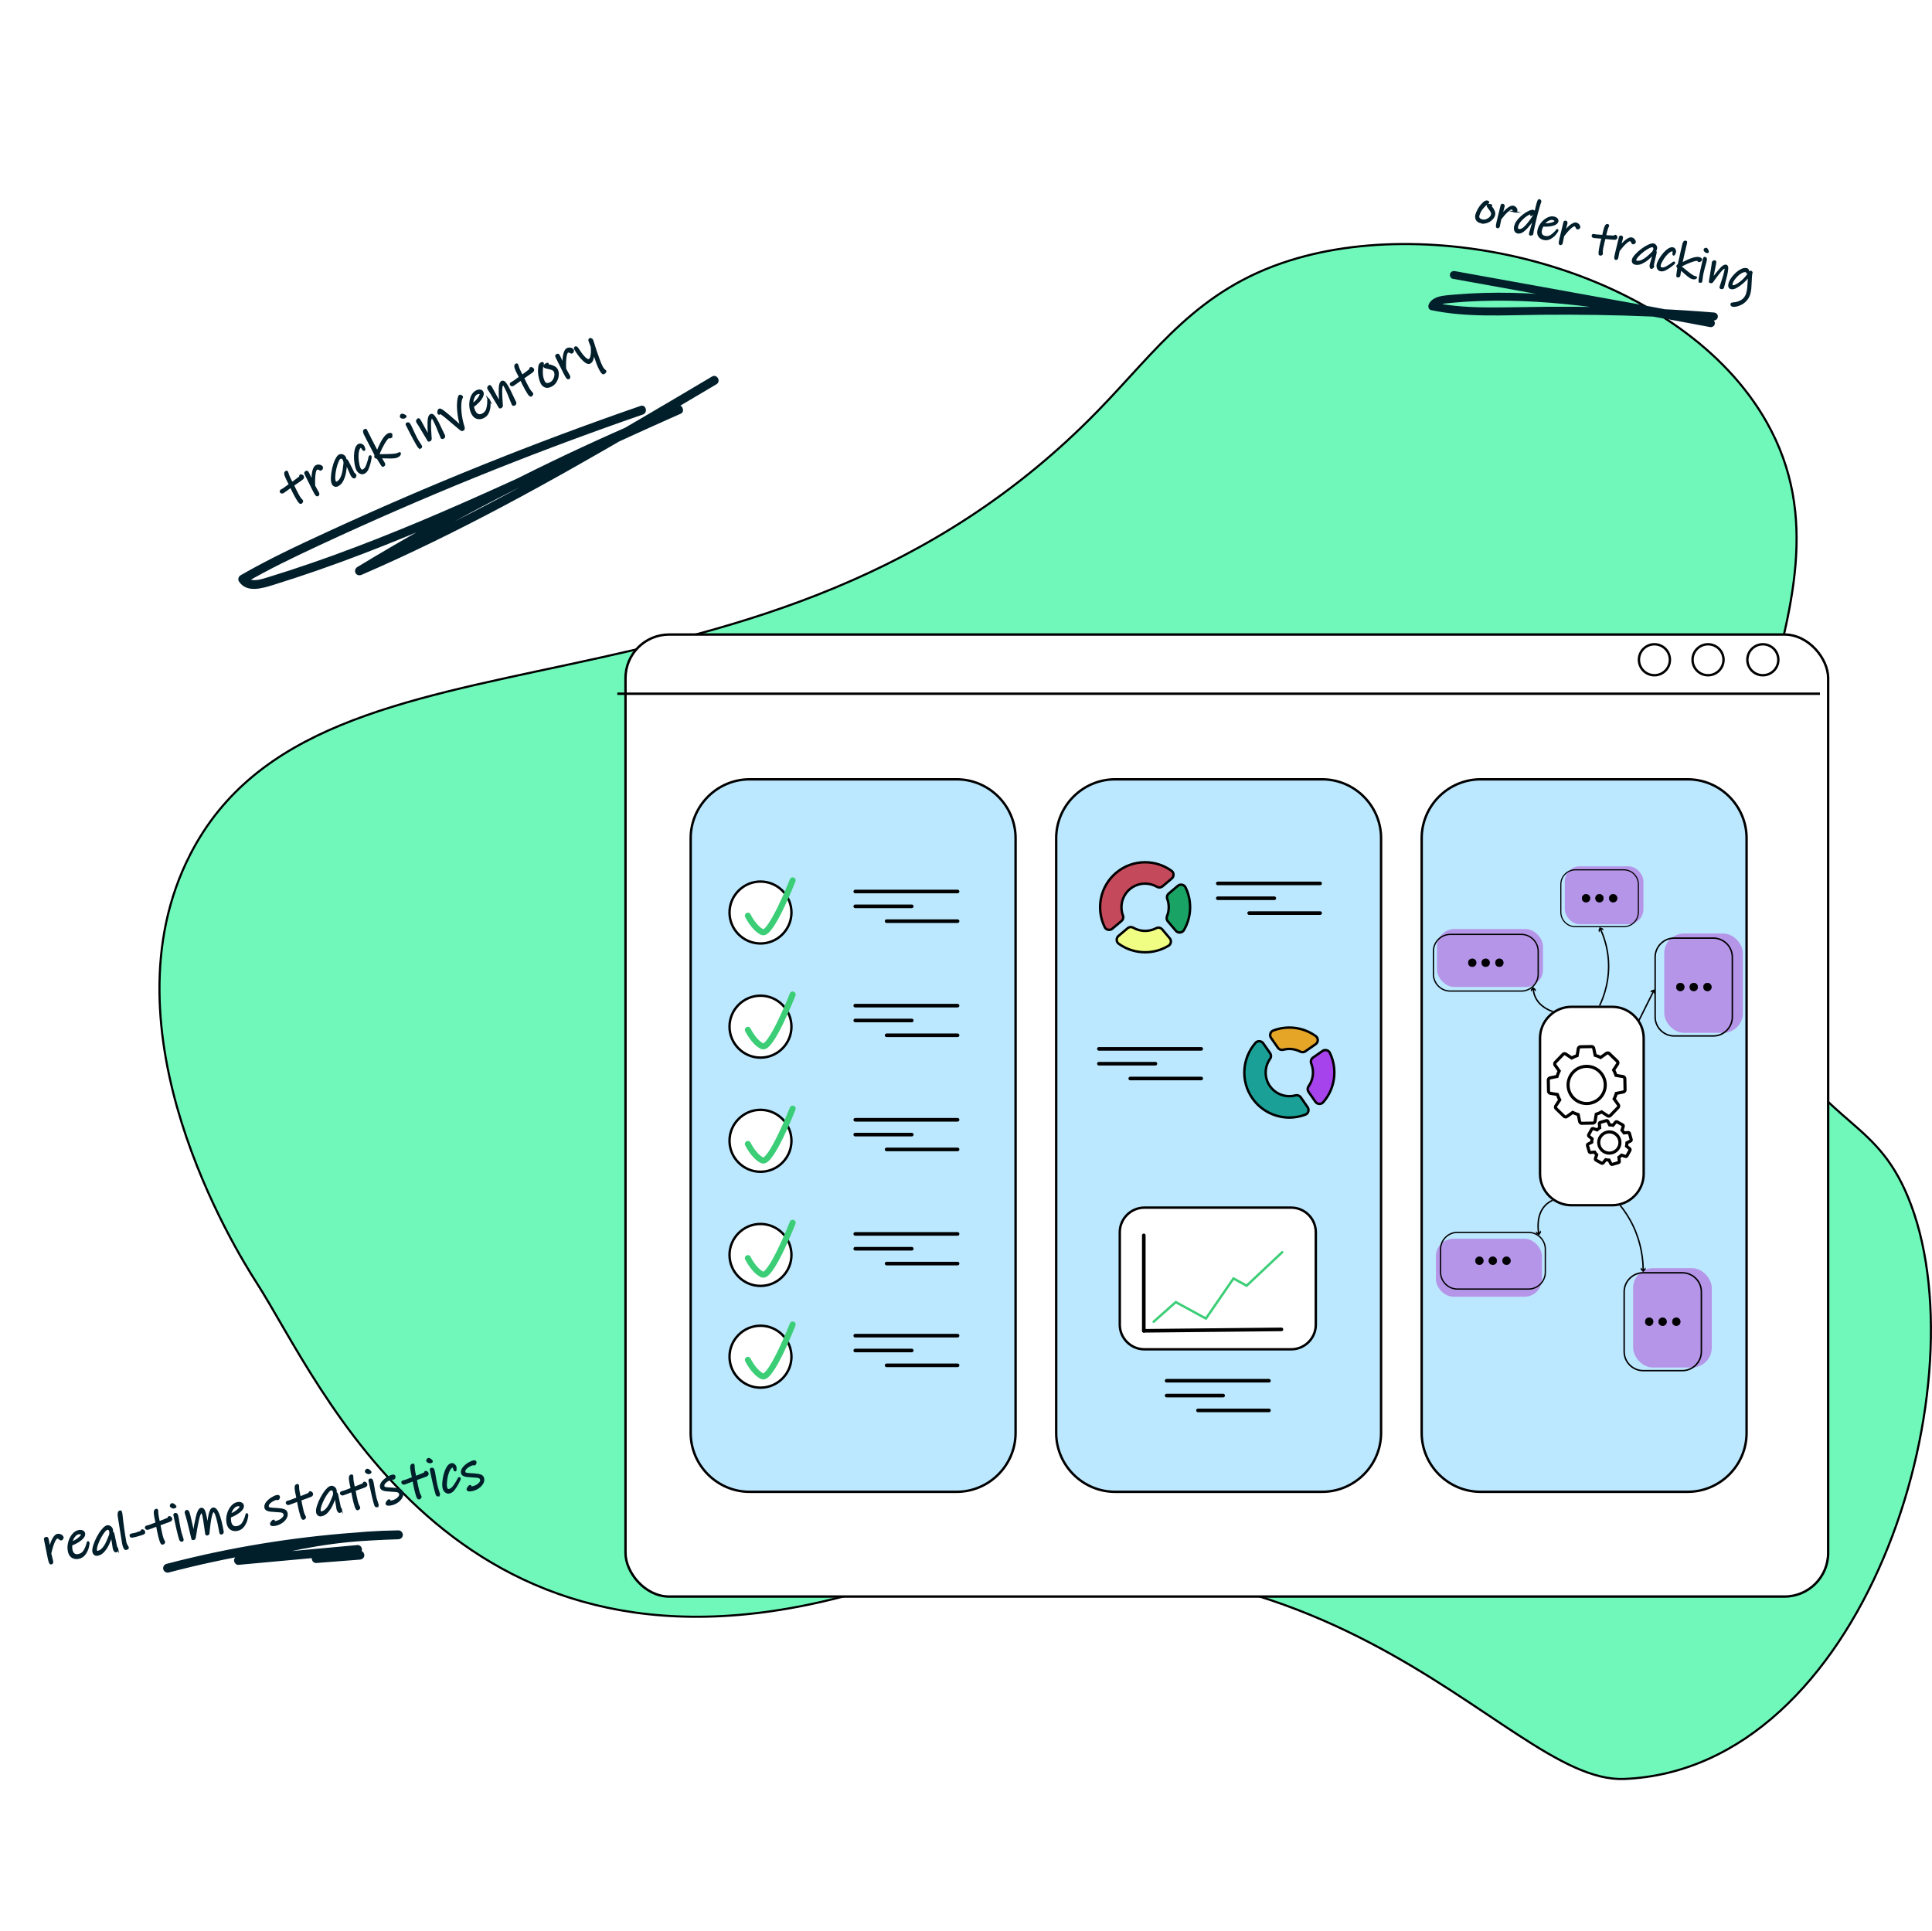<?xml version="1.0" encoding="UTF-8"?>
<svg id="Layer_1" data-name="Layer 1" xmlns="http://www.w3.org/2000/svg" xmlns:xlink="http://www.w3.org/1999/xlink" viewBox="0 0 7923.053 7918.679">
  <defs>
    <style>
      .cls-1 {
        fill: #e5a628;
      }

      .cls-1, .cls-2, .cls-3, .cls-4, .cls-5, .cls-6, .cls-7, .cls-8, .cls-9, .cls-10, .cls-11, .cls-12 {
        stroke-width: 0px;
      }

      .cls-2 {
        fill: #1aa096;
      }

      .cls-3, .cls-13 {
        fill: #000;
      }

      .cls-14 {
        stroke-width: 24.718px;
      }

      .cls-14, .cls-4, .cls-15, .cls-16, .cls-17, .cls-18 {
        fill: none;
      }

      .cls-14, .cls-19, .cls-15, .cls-13, .cls-20, .cls-16, .cls-21, .cls-22, .cls-17, .cls-18 {
        stroke-miterlimit: 10;
      }

      .cls-14, .cls-16 {
        stroke: #3cce77;
      }

      .cls-14, .cls-16, .cls-17 {
        stroke-linecap: round;
      }

      .cls-19 {
        filter: url(#drop-shadow-1);
      }

      .cls-19, .cls-15, .cls-13, .cls-20, .cls-17, .cls-18 {
        stroke: #000;
      }

      .cls-19, .cls-15, .cls-16 {
        stroke-width: 9.864px;
      }

      .cls-19, .cls-10 {
        fill: #fff;
      }

      .cls-5 {
        fill: #b595e8;
      }

      .cls-6 {
        fill: #c4495b;
      }

      .cls-7 {
        fill: #a643ed;
      }

      .cls-8 {
        fill: #19a364;
      }

      .cls-13 {
        stroke-width: 2.466px;
      }

      .cls-20 {
        fill: #70f8ba;
        fill-rule: evenodd;
        stroke-width: 8.749px;
      }

      .cls-21 {
        stroke-width: 7.153px;
      }

      .cls-21, .cls-9, .cls-22 {
        fill: #011e2b;
      }

      .cls-21, .cls-22 {
        stroke: #011e2b;
      }

      .cls-11 {
        fill: #f0ff83;
      }

      .cls-22 {
        stroke-width: 8.007px;
      }

      .cls-17 {
        stroke-width: 14.796px;
      }

      .cls-18 {
        stroke-width: 5.974px;
      }

      .cls-12 {
        fill: #bbe8ff;
      }
    </style>
    <filter id="drop-shadow-1" filterUnits="userSpaceOnUse">
      <feOffset dx="33.63" dy="49.644"/>
      <feGaussianBlur result="blur" stdDeviation="8.007"/>
      <feFlood flood-color="#545456" flood-opacity=".75"/>
      <feComposite in2="blur" operator="in"/>
      <feComposite in="SourceGraphic"/>
    </filter>
  </defs>
  <rect class="cls-4" width="7918.679" height="7918.679"/>
  <path class="cls-20" d="M779.789,3505.14c537.969-1050.344,2361.832-422.043,3723.397-1820.861,241.607-248.217,407.31-497.239,787.455-616.292,643.591-201.558,1612.491,60.03,1954.054,662.98,438.267,773.659-475.011,1546.759,38.887,2502.517,214.927,399.726,420.495,349.718,554.135,709.669,283.871,764.592-195.413,2312.135-1176.321,2353.113-511.454,21.366-1210.519-1266.737-3208.149-747.02-1604.612,417.467-2136.863-877.687-2401.251-1288.609-86.41-134.302-642.422-1032.68-272.206-1755.497Z"/>
  <rect class="cls-19" x="2531.509" y="2552.85" width="4932.088" height="3945.671" rx="179.003" ry="179.003"/>
  <line class="cls-15" x1="2531.509" y1="2845.291" x2="7463.597" y2="2845.291"/>
  <circle class="cls-15" cx="6784.689" cy="2705.971" r="63.529"/>
  <circle class="cls-15" cx="7004.596" cy="2705.971" r="63.529"/>
  <circle class="cls-15" cx="7229.391" cy="2705.971" r="63.529"/>
  <g>
    <path class="cls-12" d="M3074.136,6118.57c-64.28,0-124.895-25.214-170.677-70.996-45.783-45.782-70.996-106.397-70.996-170.677v-2438.896c0-64.28,25.213-124.894,70.996-170.677,45.782-45.782,106.396-70.996,170.677-70.996h849.043c64.28,0,124.894,25.213,170.677,70.996,45.783,45.782,70.996,106.397,70.996,170.677v2438.896c0,64.28-25.213,124.894-70.996,170.677-45.782,45.782-106.397,70.996-170.677,70.996h-849.043Z"/>
    <path class="cls-3" d="M3923.179,3201.262c31.811,0,62.729,6.283,91.895,18.673,28.169,11.967,53.502,29.085,75.295,50.878,21.793,21.793,38.91,47.125,50.878,75.295,12.39,29.166,18.673,60.084,18.673,91.895v2438.895c0,31.811-6.283,62.729-18.673,91.895-11.967,28.169-29.085,53.502-50.878,75.294-21.793,21.793-47.125,38.91-75.295,50.878-29.166,12.391-60.084,18.674-91.895,18.674h-849.043c-31.811,0-62.729-6.283-91.895-18.674-28.169-11.967-53.502-29.085-75.295-50.878-21.793-21.792-38.91-47.125-50.878-75.294-12.39-29.166-18.673-60.084-18.673-91.895v-2438.895c0-31.811,6.283-62.729,18.673-91.895,11.967-28.169,29.085-53.502,50.878-75.295,21.793-21.793,47.126-38.91,75.295-50.878,29.166-12.39,60.084-18.673,91.895-18.673h849.043M3923.179,3191.398h-849.043c-135.633,0-246.605,110.972-246.605,246.604v2438.895c0,135.632,110.972,246.605,246.605,246.605h849.043c135.633,0,246.605-110.972,246.605-246.605v-2438.895c0-135.632-110.972-246.604-246.605-246.604h0Z"/>
  </g>
  <g>
    <path class="cls-12" d="M4573.032,6118.57c-64.28,0-124.894-25.214-170.677-70.996-45.783-45.782-70.996-106.397-70.996-170.677v-2438.896c0-64.28,25.213-124.894,70.996-170.677,45.782-45.782,106.397-70.996,170.677-70.996h849.043c64.28,0,124.894,25.213,170.677,70.996s70.996,106.397,70.996,170.677v2438.896c0,64.28-25.214,124.894-70.996,170.677s-106.397,70.996-170.677,70.996h-849.043Z"/>
    <path class="cls-3" d="M5422.075,3201.262c31.811,0,62.729,6.283,91.895,18.673,28.169,11.967,53.502,29.085,75.295,50.878,21.793,21.793,38.91,47.125,50.878,75.295,12.39,29.166,18.673,60.084,18.673,91.895v2438.895c0,31.811-6.283,62.729-18.673,91.895-11.967,28.169-29.085,53.502-50.878,75.294-21.793,21.793-47.125,38.91-75.295,50.878-29.166,12.391-60.084,18.674-91.895,18.674h-849.043c-31.811,0-62.729-6.283-91.895-18.674-28.169-11.967-53.502-29.085-75.295-50.878-21.793-21.792-38.91-47.125-50.878-75.294-12.39-29.166-18.673-60.084-18.673-91.895v-2438.895c0-31.811,6.283-62.729,18.673-91.895,11.967-28.169,29.085-53.502,50.878-75.295,21.793-21.793,47.125-38.91,75.295-50.878,29.166-12.39,60.084-18.673,91.895-18.673h849.043M5422.075,3191.398h-849.043c-135.633,0-246.605,110.972-246.605,246.604v2438.895c0,135.632,110.972,246.605,246.605,246.605h849.043c135.633,0,246.605-110.972,246.605-246.605v-2438.895c0-135.632-110.972-246.604-246.605-246.604h0Z"/>
  </g>
  <g>
    <path class="cls-12" d="M6071.927,6118.57c-64.28,0-124.894-25.214-170.676-70.996-45.782-45.782-70.996-106.397-70.996-170.677v-2438.896c0-64.28,25.214-124.894,70.996-170.677,45.782-45.782,106.396-70.996,170.676-70.996h849.044c64.28,0,124.894,25.213,170.677,70.996s70.996,106.397,70.996,170.677v2438.896c0,64.28-25.214,124.894-70.996,170.677s-106.397,70.996-170.677,70.996h-849.044Z"/>
    <path class="cls-3" d="M6920.97,3201.262c31.811,0,62.729,6.283,91.895,18.673,28.169,11.967,53.502,29.085,75.295,50.878,21.793,21.793,38.91,47.125,50.878,75.295,12.39,29.166,18.673,60.084,18.673,91.895v2438.895c0,31.811-6.283,62.729-18.673,91.895-11.967,28.169-29.085,53.502-50.878,75.295s-47.125,38.91-75.295,50.878c-29.166,12.39-60.084,18.673-91.895,18.673h-849.043c-31.811,0-62.729-6.283-91.895-18.673-28.169-11.967-53.502-29.085-75.294-50.878-21.793-21.793-38.91-47.126-50.878-75.295-12.391-29.166-18.674-60.084-18.674-91.895v-2438.895c0-31.811,6.283-62.729,18.674-91.895,11.967-28.169,29.085-53.502,50.878-75.295,21.792-21.793,47.125-38.91,75.294-50.878,29.166-12.39,60.084-18.673,91.895-18.673h849.043M6920.97,3191.398h-849.043c-135.632,0-246.605,110.972-246.605,246.604v2438.895c0,135.633,110.972,246.605,246.605,246.605h849.043c135.633,0,246.605-110.972,246.605-246.605v-2438.895c0-135.632-110.972-246.604-246.605-246.604h0Z"/>
  </g>
  <g>
    <path class="cls-10" d="M3118.729,3869.661c-33.781,0-65.636-13.252-89.699-37.315-24.062-24.062-37.314-55.918-37.314-89.698s13.252-65.637,37.314-89.699c24.062-24.062,55.918-37.314,89.698-37.314s65.636,13.252,89.699,37.314c24.062,24.062,37.314,55.918,37.314,89.698s-13.252,65.637-37.314,89.699-55.918,37.315-89.698,37.315Z"/>
    <path class="cls-3" d="M3118.729,3620.567c32.463,0,63.08,12.739,86.211,35.87,23.131,23.131,35.869,53.748,35.869,86.211s-12.739,63.08-35.869,86.211c-23.131,23.131-53.748,35.87-86.211,35.87s-63.08-12.739-86.211-35.87c-23.131-23.131-35.869-53.748-35.869-86.211s12.739-63.08,35.869-86.211c23.131-23.131,53.748-35.87,86.211-35.87M3118.729,3610.703h-.001c-72.569,0-131.944,59.375-131.944,131.945v0c0,72.57,59.375,131.945,131.944,131.945h.001c72.569,0,131.944-59.375,131.944-131.945v-0c0-72.57-59.375-131.945-131.944-131.945h0Z"/>
  </g>
  <path class="cls-14" d="M3066.986,3755.612s24.492,51.024,59.188,67.352c34.697,16.328,124.499-212.261,124.499-212.261"/>
  <g>
    <path class="cls-10" d="M3118.729,4337.8c-33.781,0-65.636-13.252-89.699-37.315-24.062-24.062-37.314-55.918-37.314-89.698s13.252-65.636,37.314-89.698,55.918-37.315,89.698-37.315,65.636,13.252,89.699,37.315c24.062,24.062,37.314,55.918,37.314,89.698s-13.252,65.636-37.314,89.698-55.918,37.315-89.698,37.315Z"/>
    <path class="cls-3" d="M3118.729,4088.706c32.463,0,63.08,12.739,86.211,35.87,23.131,23.131,35.869,53.748,35.869,86.211s-12.739,63.08-35.869,86.211c-23.131,23.131-53.748,35.87-86.211,35.87s-63.08-12.739-86.211-35.87c-23.131-23.131-35.869-53.748-35.869-86.211s12.739-63.08,35.869-86.211c23.131-23.131,53.748-35.87,86.211-35.87M3118.729,4078.842h-.001c-72.569,0-131.944,59.375-131.944,131.945v0c0,72.57,59.375,131.945,131.944,131.945h.001c72.569,0,131.944-59.375,131.944-131.945v-0c0-72.57-59.375-131.945-131.944-131.945h0Z"/>
  </g>
  <path class="cls-14" d="M3066.986,4223.751s24.492,51.024,59.188,67.352c34.697,16.328,124.499-212.261,124.499-212.261"/>
  <g>
    <path class="cls-10" d="M3118.729,4805.939c-33.781,0-65.636-13.252-89.699-37.315-24.062-24.062-37.314-55.918-37.314-89.698s13.252-65.636,37.314-89.698,55.918-37.315,89.698-37.315,65.636,13.252,89.699,37.315c24.062,24.062,37.314,55.918,37.314,89.698s-13.252,65.636-37.314,89.698-55.918,37.315-89.698,37.315Z"/>
    <path class="cls-3" d="M3118.729,4556.846c32.463,0,63.08,12.739,86.211,35.87,23.131,23.131,35.869,53.748,35.869,86.211s-12.739,63.08-35.869,86.211c-23.131,23.131-53.748,35.87-86.211,35.87s-63.08-12.739-86.211-35.87c-23.131-23.131-35.869-53.748-35.869-86.211s12.739-63.08,35.869-86.211c23.131-23.131,53.748-35.87,86.211-35.87M3118.729,4546.982h-.001c-72.569,0-131.944,59.375-131.944,131.945v0c0,72.57,59.375,131.945,131.944,131.945h.001c72.569,0,131.944-59.375,131.944-131.945v-0c0-72.57-59.375-131.945-131.944-131.945h0Z"/>
  </g>
  <path class="cls-14" d="M3066.986,4691.891s24.492,51.024,59.188,67.352c34.697,16.328,124.499-212.261,124.499-212.261"/>
  <g>
    <path class="cls-10" d="M3118.729,5274.079c-33.781,0-65.636-13.252-89.699-37.315-24.062-24.062-37.314-55.918-37.314-89.698s13.252-65.637,37.314-89.699,55.918-37.315,89.698-37.315,65.636,13.252,89.699,37.315c24.062,24.062,37.314,55.918,37.314,89.698s-13.252,65.637-37.314,89.699-55.918,37.315-89.698,37.315Z"/>
    <path class="cls-3" d="M3118.729,5024.985c32.463,0,63.08,12.739,86.211,35.87,23.131,23.131,35.869,53.748,35.869,86.211s-12.739,63.08-35.869,86.211c-23.131,23.131-53.748,35.87-86.211,35.87s-63.08-12.739-86.211-35.87c-23.131-23.131-35.869-53.748-35.869-86.211s12.739-63.08,35.869-86.211c23.131-23.131,53.748-35.87,86.211-35.87M3118.729,5015.121h-.001c-72.569,0-131.944,59.375-131.944,131.945v0c0,72.57,59.375,131.945,131.944,131.945h.001c72.569,0,131.944-59.375,131.944-131.945v-0c0-72.57-59.375-131.945-131.944-131.945h0Z"/>
  </g>
  <path class="cls-14" d="M3066.986,5160.03s24.492,51.024,59.188,67.352c34.697,16.328,124.499-212.261,124.499-212.261"/>
  <g>
    <path class="cls-10" d="M3118.729,5691.425c-33.781,0-65.636-13.252-89.699-37.315-24.062-24.062-37.314-55.918-37.314-89.698s13.252-65.637,37.314-89.699,55.918-37.315,89.698-37.315,65.636,13.252,89.699,37.315c24.062,24.062,37.314,55.918,37.314,89.698s-13.252,65.637-37.314,89.699-55.918,37.315-89.698,37.315Z"/>
    <path class="cls-3" d="M3118.729,5442.331c32.463,0,63.08,12.739,86.211,35.869,23.131,23.131,35.869,53.748,35.869,86.211s-12.739,63.08-35.869,86.211c-23.131,23.131-53.748,35.869-86.211,35.869s-63.08-12.739-86.211-35.869c-23.131-23.131-35.869-53.748-35.869-86.211s12.739-63.08,35.869-86.211c23.131-23.131,53.748-35.869,86.211-35.869M3118.729,5432.467h-.001c-72.569,0-131.944,59.375-131.944,131.945v0c0,72.57,59.375,131.945,131.944,131.945h.001c72.569,0,131.944-59.375,131.944-131.945v-0c0-72.57-59.375-131.945-131.944-131.945h0Z"/>
  </g>
  <path class="cls-14" d="M3066.986,5577.376s24.492,51.024,59.188,67.352c34.697,16.328,124.499-212.261,124.499-212.261"/>
  <line class="cls-17" x1="3507.345" y1="3656.437" x2="3926.973" y2="3656.437"/>
  <line class="cls-17" x1="3507.345" y1="3717.251" x2="3739.101" y2="3717.251"/>
  <line class="cls-17" x1="3635.935" y1="3778.065" x2="3926.973" y2="3778.065"/>
  <line class="cls-17" x1="4994.133" y1="3623.329" x2="5413.761" y2="3623.329"/>
  <line class="cls-17" x1="4994.133" y1="3684.143" x2="5225.889" y2="3684.143"/>
  <line class="cls-17" x1="5122.722" y1="3744.957" x2="5413.761" y2="3744.957"/>
  <line class="cls-17" x1="4506.518" y1="4301.84" x2="4926.146" y2="4301.84"/>
  <line class="cls-17" x1="4506.518" y1="4362.654" x2="4738.274" y2="4362.654"/>
  <line class="cls-17" x1="4635.108" y1="4423.468" x2="4926.146" y2="4423.468"/>
  <line class="cls-17" x1="4784.319" y1="5663.052" x2="5203.947" y2="5663.052"/>
  <line class="cls-17" x1="4784.319" y1="5723.867" x2="5016.075" y2="5723.867"/>
  <line class="cls-17" x1="4912.908" y1="5784.681" x2="5203.947" y2="5784.681"/>
  <line class="cls-17" x1="3507.345" y1="4124.576" x2="3926.973" y2="4124.576"/>
  <line class="cls-17" x1="3507.345" y1="4185.39" x2="3739.101" y2="4185.39"/>
  <line class="cls-17" x1="3635.935" y1="4246.204" x2="3926.973" y2="4246.204"/>
  <line class="cls-17" x1="3507.345" y1="4592.716" x2="3926.973" y2="4592.716"/>
  <line class="cls-17" x1="3507.345" y1="4653.53" x2="3739.101" y2="4653.53"/>
  <line class="cls-17" x1="3635.935" y1="4714.344" x2="3926.973" y2="4714.344"/>
  <line class="cls-17" x1="3507.345" y1="5060.855" x2="3926.973" y2="5060.855"/>
  <line class="cls-17" x1="3507.345" y1="5121.669" x2="3739.101" y2="5121.669"/>
  <line class="cls-17" x1="3635.935" y1="5182.483" x2="3926.973" y2="5182.483"/>
  <line class="cls-17" x1="3507.345" y1="5478.201" x2="3926.973" y2="5478.201"/>
  <line class="cls-17" x1="3507.345" y1="5539.015" x2="3739.101" y2="5539.015"/>
  <line class="cls-17" x1="3635.935" y1="5599.829" x2="3926.973" y2="5599.829"/>
  <g>
    <path class="cls-6" d="M4548.442,3813.853c-7.729-.001-14.61-4.21-17.959-10.986-17.96-36.337-23.425-78.391-15.387-118.415,8.285-41.25,29.65-77.395,61.787-104.528,33.201-28.032,75.442-43.469,118.941-43.469,39.401,0,76.963,12.139,108.626,35.105,4.92,3.568,7.873,9.148,8.1,15.309.235,6.364-2.414,12.364-7.266,16.46l-37.499,31.66c-3.741,3.158-8.45,4.897-13.26,4.897-3.371,0-6.66-.878-9.512-2.541-14.877-8.671-31.899-13.254-49.225-13.254-22.86,0-45.022,8.082-62.402,22.756-31.25,26.384-42.536,69.969-28.083,108.455,2.877,7.661.409,16.524-6.141,22.055l-37.499,31.66c-3.695,3.119-8.39,4.838-13.219,4.838h-.002Z"/>
    <path class="cls-3" d="M4695.824,3541.386c18.777.001,37.349,2.897,55.201,8.609,18.161,5.811,35.162,14.409,50.531,25.556,3.684,2.672,5.896,6.863,6.066,11.498.178,4.838-1.833,9.398-5.519,12.51l-37.499,31.66c-2.852,2.408-6.431,3.734-10.078,3.734-2.499,0-4.93-.647-7.029-1.87-15.631-9.11-33.51-13.925-51.709-13.925-24.024.002-47.315,8.496-65.583,23.92-32.84,27.727-44.702,73.522-29.518,113.957,2.145,5.713.254,12.365-4.706,16.552l-37.499,31.66c-3.597,3.037-7.445,3.675-10.04,3.675-5.838,0-11.025-3.157-13.537-8.239-17.48-35.365-22.797-76.298-14.973-115.259,3.912-19.48,10.94-38.011,20.887-55.078,10.293-17.66,23.497-33.356,39.246-46.653,16.467-13.903,35.02-24.607,55.145-31.813,19.444-6.963,39.837-10.493,60.614-10.492M4695.824,3531.522c-43.197-.002-86.603,14.644-122.123,44.633-67.922,57.346-85.373,152.556-47.64,228.898,4.403,8.909,13.298,13.733,22.38,13.733,5.758,0,11.589-1.937,16.403-6.002l37.499-31.66c7.979-6.737,11.248-17.781,7.577-27.557-13.326-35.486-3.866-77.189,26.647-102.952l0-0c17.19-14.513,38.253-21.591,59.22-21.593,16.251-.001,32.442,4.249,46.742,12.583,3.725,2.171,7.862,3.212,11.996,3.212,5.88,0,11.756-2.106,16.442-6.061l37.499-31.66c12.407-10.475,12.025-29.997-1.119-39.53-32.885-23.852-72.117-36.042-111.523-36.044h0Z"/>
  </g>
  <g>
    <g>
      <path class="cls-8" d="M4837.534,3824.787c-6.056,0-11.551-2.559-15.474-7.205l-33.094-39.197c-4.79-5.675-5.954-13.729-3.034-21.021,9.035-22.575,9.378-47.51.965-70.211-2.924-7.891-.514-16.886,5.998-22.385l37.511-31.67c3.693-3.118,8.385-4.835,13.211-4.835,7.743,0,14.639,4.225,17.997,11.025,13.499,27.335,20.023,57.999,18.865,88.676-1.152,30.515-9.87,60.477-25.212,86.649-3.735,6.371-10.364,10.175-17.733,10.175h-.001Z"/>
      <path class="cls-3" d="M4843.618,3633.193c5.852,0,11.054,3.172,13.575,8.277,13.137,26.602,19.485,56.446,18.358,86.306-1.121,29.705-9.606,58.87-24.538,84.342-2.84,4.845-7.879,7.737-13.48,7.737-4.578,0-8.735-1.937-11.705-5.455l-33.094-39.197c-3.612-4.278-4.464-10.411-2.224-16.007,9.491-23.712,9.85-49.907,1.011-73.758-2.204-5.948-.373-12.741,4.556-16.902l37.511-31.67c3.595-3.035,7.438-3.672,10.029-3.672M4843.618,3623.329c-5.753,0-11.58,1.936-16.393,5.999l-37.511,31.67c-8.073,6.816-11.113,17.96-7.442,27.867,8.009,21.613,7.556,45.491-.919,66.665-3.524,8.804-2.273,18.79,3.845,26.036l33.094,39.197c5.096,6.035,12.184,8.956,19.242,8.956,8.587,0,17.129-4.321,21.989-12.613,32.005-54.597,34.851-122.623,6.514-180.004-4.41-8.931-13.322-13.774-22.42-13.774h0Z"/>
    </g>
    <g>
      <path class="cls-11" d="M4696.253,3905.652c-39.401,0-76.963-12.139-108.627-35.103-4.92-3.569-7.872-9.149-8.099-15.31-.235-6.363,2.414-12.363,7.266-16.46l37.499-31.659c3.741-3.158,8.45-4.897,13.26-4.897,3.371,0,6.66.878,9.512,2.541,14.877,8.671,31.899,13.254,49.225,13.254,15.631,0,31.15-3.795,44.878-10.976,2.959-1.547,6.274-2.365,9.586-2.365,5.995,0,11.639,2.612,15.484,7.167l30.79,36.469c3.847,4.557,5.504,10.551,4.547,16.447-.95,5.849-4.38,10.964-9.414,14.035-28.797,17.57-61.962,26.858-95.907,26.858Z"/>
      <path class="cls-3" d="M4637.551,3807.153c2.499,0,4.929.647,7.029,1.87,15.631,9.11,33.511,13.925,51.709,13.925,16.424,0,32.733-3.989,47.163-11.536,2.257-1.181,4.782-1.805,7.3-1.804,4.539 0,8.809,1.975,11.716,5.417l30.79,36.468c2.917,3.455,4.173,8.002,3.447,12.476-.729,4.491-3.255,8.261-7.114,10.615-28.023,17.098-60.299,26.136-93.338,26.136-18.777,0-37.349-2.896-55.201-8.608-18.16-5.811-35.161-14.409-50.531-25.556-3.684-2.672-5.896-6.863-6.066-11.498-.178-4.838,1.833-9.398,5.519-12.51l37.498-31.66c2.852-2.408,6.431-3.734,10.078-3.734M4637.551,3797.289c-5.88,0-11.756,2.106-16.442,6.061l-37.499,31.66c-12.407,10.475-12.025,29.997,1.119,39.531,32.887,23.852,72.116,36.044,111.523,36.044,34.012,0,68.154-9.079,98.475-27.58,13.201-8.055,16.042-26.059,6.066-37.875l-30.79-36.468c-4.925-5.834-12.018-8.917-19.252-8.918-4.03-0-8.103.956-11.872,2.928-13.35,6.982-27.995,10.413-42.592,10.413-16.25,0-32.442-4.249-46.742-12.583-3.725-2.171-7.861-3.212-11.996-3.212h0Z"/>
    </g>
  </g>
  <g>
    <path class="cls-2" d="M5287.718,4583.635c-60.644,0-117.422-29.609-151.883-79.204-24-34.539-35.26-74.989-32.562-116.976,2.617-40.74,18.802-79.939,45.572-110.373,3.778-4.296,9.043-6.662,14.826-6.662,6.737,0,13.047,3.294,16.881,8.81l28.005,40.303c4.892,7.04,4.976,16.239.21,22.893-23.939,33.421-24.344,78.44-1.006,112.026,18.068,26.003,47.914,41.525,79.837,41.523,8.635,0,17.217-1.143,25.506-3.394,1.585-.432,3.225-.649,4.871-.649,6.496,0,12.668,3.301,16.511,8.831l28.004,40.302c3.624,5.215,4.625,11.696,2.748,17.782-1.817,5.891-6.115,10.514-11.793,12.684-21.009,8.032-43.123,12.104-65.726,12.104h-.002Z"/>
    <path class="cls-3" d="M5163.67,4275.352h0c5.122.001,9.92,2.503,12.831,6.693l28.005,40.303c3.704,5.331,3.805,12.245.252,17.206-25.151,35.112-25.572,82.418-1.047,117.713,18.988,27.327,50.348,43.641,83.887,43.641,9.071,0,18.087-1.2,26.8-3.568,1.164-.316,2.367-.477,3.577-.477,4.809,0,9.584,2.572,12.461,6.713l28.005,40.303c2.752,3.961,3.513,8.887,2.086,13.513-1.367,4.432-4.59,7.906-8.841,9.532-20.445,7.816-41.966,11.779-63.966,11.779-59.028,0-114.293-28.817-147.833-77.086-11.761-16.926-20.442-35.509-25.803-55.235-5.181-19.063-7.162-38.783-5.888-58.611,2.548-39.657,18.3-77.811,44.353-107.432,2.829-3.216,6.779-4.987,11.123-4.987M5163.671,4265.488c-6.799-.001-13.591,2.721-18.53,8.336-56.242,63.943-64.081,160.422-13.357,233.421,36.786,52.941,95.891,81.322,155.934,81.322,22.75,0,45.632-4.074,67.489-12.429,15.167-5.798,20.599-24.553,11.334-37.887l-28.005-40.303c-4.75-6.836-12.506-10.949-20.562-10.949-2.05,0-4.119.266-6.164.822-7.953,2.161-16.102,3.223-24.213,3.223-29.196,0-57.953-13.741-75.786-39.406l-0-0c-22.788-32.795-21.108-75.524.966-106.34,6.081-8.49,5.789-20.003-.17-28.579l-28.005-40.303c-4.998-7.193-12.968-10.928-20.931-10.929h0Z"/>
  </g>
  <g>
    <g>
      <path class="cls-1" d="M5342.034,4315.384c-3.392,0-6.829-.845-9.94-2.443-13.777-7.079-29.262-10.82-44.782-10.82-8.469,0-16.89,1.103-25.03,3.276-1.669.445-3.388.671-5.11.671-6.599,0-12.809-3.268-16.613-8.742l-28.014-40.315c-3.622-5.213-4.623-11.691-2.745-17.774,1.823-5.905,6.136-10.54,11.834-12.716,20.984-8.014,43.07-12.077,65.644-12.077,38.654,0,77.121,12.371,108.314,34.835,5.495,3.957,8.614,10.097,8.557,16.843-.056,6.675-3.232,12.688-8.715,16.498l-42.127,29.273c-3.289,2.285-7.188,3.493-11.273,3.493h-.001Z"/>
      <path class="cls-3" d="M5287.278,4219.374c18.747 0,37.312,2.897,55.181,8.61,18.051,5.771,34.958,14.282,50.252,25.295,4.179,3.01,6.551,7.675,6.508,12.8-.043,5.052-2.447,9.604-6.598,12.488l-42.127,29.273c-2.459,1.709-5.384,2.612-8.459,2.612-2.611,0-5.268-.656-7.686-1.898-14.472-7.436-30.735-11.366-47.036-11.366-8.9 0-17.749,1.159-26.302,3.443-1.254.335-2.545.505-3.838.505-4.984,0-9.681-2.477-12.563-6.625l-28.013-40.315c-2.751-3.959-3.51-8.881-2.083-13.505,1.372-4.447,4.609-7.932,8.881-9.564,20.421-7.799,41.915-11.753,63.884-11.752M5287.278,4209.51c-22.721-.001-45.572,4.064-67.404,12.402-15.189,5.801-20.657,24.561-11.38,37.912l28.013,40.315c4.778,6.876,12.56,10.861,20.664,10.861,2.122,0,4.265-.273,6.383-.839,7.808-2.085,15.801-3.109,23.757-3.109,14.734-.001,29.355,3.507,42.528,10.275,3.849,1.978,8.038,2.989,12.194,2.989,4.95,0,9.854-1.434,14.088-4.376l42.127-29.273c14.379-9.992,14.435-31.16.226-41.393-32.602-23.478-71.698-35.764-111.197-35.765h0Z"/>
    </g>
    <g>
      <path class="cls-7" d="M5411.36,4527.647c-6.737-.001-13.048-3.295-16.881-8.812l-28.004-40.302c-4.892-7.04-4.976-16.239-.211-22.893,19.36-27.027,23.611-62.845,11.093-93.475-3.665-8.967-.732-19.046,7.131-24.509l39.195-27.236c3.437-2.388,7.452-3.65,11.611-3.65,7.859,0,14.864,4.351,18.281,11.354,16.011,32.815,21.835,69.411,16.841,105.835-4.965,36.222-20.26,69.772-44.23,97.025-3.778,4.295-9.043,6.661-14.823,6.661h-.002Z"/>
      <path class="cls-3" d="M5435.293,4311.704c5.958,0,11.265,3.289,13.848,8.584,15.581,31.933,21.248,67.55,16.388,103.002-4.834,35.259-19.719,67.915-43.046,94.437-2.829,3.216-6.779,4.987-11.123,4.987-5.122,0-9.918-2.502-12.831-6.693l-28.004-40.302c-3.704-5.331-3.805-12.245-.252-17.206,20.339-28.394,24.803-66.027,11.649-98.213-2.784-6.812-.572-14.458,5.38-18.593l39.194-27.235c2.607-1.812,5.649-2.769,8.797-2.769M5435.293,4301.84c-4.964,0-9.996,1.455-14.425,4.533l-39.194,27.235c-9.763,6.784-13.38,19.421-8.882,30.426,12.044,29.47,7.758,63.196-10.537,88.737-6.081,8.49-5.789,20.003.17,28.579l28.004,40.302c4.998,7.193,12.968,10.929,20.931,10.929,6.799,0,13.591-2.721,18.53-8.336,49.988-56.834,61.739-139.372,28.117-208.28-4.416-9.05-13.446-14.123-22.714-14.123h0Z"/>
    </g>
  </g>
  <g>
    <path class="cls-10" d="M4693.14,4953h601.983c55.716,0,100.95,45.234,100.95,100.95v379.184c0,55.715-45.234,100.949-100.949,100.949h-601.984c-55.715,0-100.949-45.234-100.949-100.949v-379.185c0-55.715,45.234-100.949,100.949-100.949Z"/>
    <path class="cls-3" d="M5295.125,4957.932c25.53,0,49.61,10.02,67.804,28.214,18.194,18.194,28.214,42.274,28.214,67.804v379.183c0,25.53-10.02,49.61-28.214,67.804-18.194,18.194-42.274,28.214-67.804,28.214h-601.984c-25.53,0-49.61-10.02-67.804-28.214-18.194-18.194-28.214-42.273-28.214-67.804v-379.183c0-25.53,10.02-49.61,28.214-67.804,18.194-18.194,42.274-28.214,67.804-28.214h601.984M5295.125,4948.068h-601.984c-58.235,0-105.882,47.647-105.882,105.882v379.183c0,58.235,47.647,105.882,105.882,105.882h601.984c58.235,0,105.882-47.647,105.882-105.882v-379.183c0-58.235-47.647-105.882-105.882-105.882h0Z"/>
  </g>
  <line class="cls-17" x1="4690.676" y1="5066.674" x2="4690.676" y2="5458.195"/>
  <line class="cls-17" x1="5255.108" y1="5452.375" x2="4690.676" y2="5458.195"/>
  <polyline class="cls-16" points="4731.13 5420.882 4821.808 5340.521 4945.461 5407.851 5058.548 5243.542 5112.303 5273.191 5258.365 5135.817"/>
  <g>
    <path class="cls-10" d="M6444.343,4943.136c-34.241,0-66.532-13.433-90.923-37.824-24.391-24.391-37.823-56.681-37.823-90.922v-556.137c0-34.241,13.433-66.531,37.823-90.922,24.391-24.392,56.682-37.824,90.923-37.824h167.573c34.241,0,66.531,13.433,90.922,37.824,24.392,24.391,37.824,56.681,37.824,90.922v556.137c0,34.241-13.433,66.531-37.824,90.922-24.391,24.392-56.681,37.824-90.922,37.824h-167.573Z"/>
    <path class="cls-3" d="M6611.916,4134.44c32.924,0,63.976,12.919,87.435,36.379,23.459,23.459,36.379,54.511,36.379,87.435v556.137c0,32.924-12.919,63.975-36.379,87.435-23.459,23.459-54.511,36.379-87.435,36.379h-167.574c-32.924,0-63.976-12.919-87.435-36.379-23.459-23.459-36.379-54.511-36.379-87.435v-556.137c0-32.924,12.919-63.975,36.379-87.435,23.459-23.459,54.511-36.379,87.435-36.379h167.574M6611.916,4124.576h-167.574c-73.523,0-133.677,60.155-133.677,133.677v556.137c0,73.522,60.155,133.677,133.677,133.677h167.574c73.523,0,133.678-60.155,133.678-133.677v-556.137c0-73.522-60.155-133.677-133.678-133.677h0Z"/>
  </g>
  <rect class="cls-5" x="5892.884" y="3810.488" width="434.929" height="237.755" rx="71.828" ry="71.828"/>
  <path class="cls-3" d="M6238.837,3835.019c17.691,0,34.376,6.942,46.981,19.547s19.547,29.29,19.547,46.981v94.099c0,17.691-6.942,34.376-19.547,46.981s-29.29,19.547-46.981,19.547h-291.273c-17.691,0-34.376-6.942-46.981-19.547-12.605-12.605-19.547-29.29-19.547-46.981v-94.099c0-17.691,6.942-34.376,19.547-46.981,12.605-12.605,29.29-19.547,46.981-19.547h291.273M6238.837,3829.719h-291.273c-39.505,0-71.828,32.323-71.828,71.828v94.099c0,39.505,32.322,71.828,71.828,71.828h291.273c39.505,0,71.828-32.323,71.828-71.828v-94.099c0-39.505-32.323-71.828-71.828-71.828h0Z"/>
  <rect class="cls-5" x="6417.134" y="3553.049" width="322.531" height="237.755" rx="61.854" ry="61.854"/>
  <rect class="cls-5" x="5888.564" y="5080.624" width="434.929" height="237.755" rx="71.828" ry="71.828"/>
  <path class="cls-3" d="M6268.158,5057.202c17.691,0,34.376,6.942,46.981,19.547,12.605,12.605,19.547,29.29,19.547,46.981v94.099c0,17.691-6.942,34.376-19.547,46.981-12.605,12.605-29.29,19.547-46.981,19.547h-291.273c-17.691,0-34.376-6.942-46.981-19.547-12.605-12.605-19.547-29.29-19.547-46.981v-94.099c0-17.691,6.942-34.376,19.547-46.981,12.605-12.605,29.29-19.547,46.981-19.547h291.273M6268.158,5051.902h-291.273c-39.505,0-71.828,32.322-71.828,71.828v94.099c0,39.505,32.322,71.828,71.828,71.828h291.273c39.505,0,71.828-32.323,71.828-71.828v-94.099c0-39.505-32.323-71.828-71.828-71.828h0Z"/>
  <path class="cls-3" d="M6659.305,3569.83c31.59,0,57.29,25.7,57.29,57.29v114.046c0,31.59-25.7,57.29-57.29,57.29h-198.823c-31.59,0-57.29-25.7-57.29-57.29v-114.046c0-31.59,25.7-57.29,57.29-57.29h198.823M6659.305,3565.266h-198.823c-34.02,0-61.854,27.834-61.854,61.854v114.046c0,34.02,27.834,61.854,61.854,61.854h198.823c34.02,0,61.854-27.834,61.854-61.854v-114.046c0-34.02-27.834-61.854-61.854-61.854h0Z"/>
  <rect class="cls-5" x="6825.005" y="3828.706" width="322.531" height="407.308" rx="80.959" ry="80.959"/>
  <path class="cls-3" d="M7026.261,3850.562c19.94,0,38.746,7.824,52.953,22.032s22.032,33.013,22.032,52.953v245.389c0,19.94-7.824,38.745-22.032,52.953-14.208,14.208-33.013,22.032-52.953,22.032h-160.613c-19.94,0-38.746-7.824-52.953-22.032-14.207-14.207-22.032-33.013-22.032-52.953v-245.389c0-19.94,7.824-38.746,22.032-52.953s33.013-22.032,52.953-22.032h160.613M7026.261,3844.588h-160.613c-44.528,0-80.959,36.432-80.959,80.959v245.389c0,44.528,36.432,80.959,80.959,80.959h160.613c44.528,0,80.959-36.432,80.959-80.959v-245.389c0-44.528-36.432-80.959-80.959-80.959h0Z"/>
  <rect class="cls-5" x="6697.336" y="5201.346" width="322.531" height="407.308" rx="80.959" ry="80.959"/>
  <path class="cls-3" d="M6899.203,5223.202c19.94,0,38.746,7.824,52.953,22.032,14.207,14.208,22.032,33.013,22.032,52.953v245.389c0,19.94-7.824,38.746-22.032,52.953s-33.013,22.032-52.953,22.032h-160.613c-19.94,0-38.746-7.824-52.953-22.032s-22.032-33.013-22.032-52.953v-245.389c0-19.94,7.824-38.746,22.032-52.953,14.208-14.208,33.013-22.032,52.953-22.032h160.613M6899.203,5217.228h-160.613c-44.528,0-80.959,36.432-80.959,80.96v245.389c0,44.528,36.432,80.959,80.959,80.959h160.613c44.528,0,80.959-36.432,80.959-80.959v-245.389c0-44.528-36.432-80.96-80.959-80.96h0Z"/>
  <g>
    <path class="cls-18" d="M6287.782,4055.065c.519,8.859,2.279,19.213,6.593,30.081,18.032,45.417,65.262,60.954,73.646,63.563"/>
    <polygon class="cls-3" points="6278.08 4067.283 6287.881 4056.832 6298.326 4066.639 6298.052 4058.043 6287.607 4048.242 6277.806 4058.688 6278.08 4067.283"/>
  </g>
  <g>
    <path class="cls-18" d="M6562.818,3809.189c13.023,28.127,27.477,68.477,32.37,118.492,8.972,91.723-19.352,163.414-35.294,196.895"/>
    <polygon class="cls-3" points="6558.606 3824.273 6563.517 3810.813 6576.974 3815.732 6573.348 3807.934 6559.894 3803.02 6554.98 3816.475 6558.606 3824.273"/>
  </g>
  <g>
    <line class="cls-18" x1="6721.16" y1="4185.39" x2="6781.641" y2="4064.108"/>
    <polygon class="cls-3" points="6785.395 4079.277 6780.853 4065.688 6767.267 4070.237 6771.105 4062.541 6784.689 4057.997 6789.232 4071.581 6785.395 4079.277"/>
  </g>
  <g>
    <path class="cls-18" d="M6366.72,4923.008c-12.422,5.69-21.402,12.671-27.82,18.964-38.434,37.687-32.22,97.009-28.575,118.005"/>
    <polygon class="cls-3" points="6298.167 5050.189 6310.023 5058.234 6318.06 5046.374 6319.68 5054.82 6311.641 5066.674 6299.787 5058.635 6298.167 5050.189"/>
  </g>
  <g>
    <path class="cls-18" d="M6644.455,4944.019c17.691,21.866,37.202,50.371,53.9,85.916,33.471,71.25,40.001,137.493,40.248,180.467"/>
    <polygon class="cls-3" points="6728.281 5198.599 6738.507 5208.635 6748.536 5198.403 6748.619 5207.002 6738.59 5217.228 6728.364 5207.199 6728.281 5198.599"/>
  </g>
  <circle class="cls-13" cx="6037.613" cy="3948.597" r="15.882"/>
  <circle class="cls-13" cx="6092.59" cy="3948.597" r="15.882"/>
  <circle class="cls-13" cx="6148.788" cy="3948.597" r="15.882"/>
  <circle class="cls-13" cx="6504.306" cy="3684.143" r="15.882"/>
  <circle class="cls-13" cx="6559.283" cy="3684.143" r="15.882"/>
  <circle class="cls-13" cx="6615.482" cy="3684.143" r="15.882"/>
  <circle class="cls-13" cx="6890.977" cy="4048.242" r="15.882"/>
  <circle class="cls-13" cx="6945.954" cy="4048.242" r="15.882"/>
  <circle class="cls-13" cx="7002.153" cy="4048.242" r="15.882"/>
  <circle class="cls-13" cx="6066.934" cy="5170.779" r="15.882"/>
  <circle class="cls-13" cx="6121.911" cy="5170.779" r="15.882"/>
  <circle class="cls-13" cx="6178.109" cy="5170.779" r="15.882"/>
  <circle class="cls-13" cx="6763.309" cy="5420.882" r="15.882"/>
  <circle class="cls-13" cx="6818.286" cy="5420.882" r="15.882"/>
  <circle class="cls-13" cx="6874.484" cy="5420.882" r="15.882"/>
  <path class="cls-3" d="M6478.817,4301.934l-5.435,32.59-3.658,1.188c-3.56,1.162-7.154,2.531-10.767,4.095-3.59,1.564-7.031,3.247-10.299,5.073l-3.389,1.877-26.932-17.806-.419-.309c-.544-.429-1.217-.624-1.875-.587l.001.024c-.645.048-1.297.328-1.8.849l-.012-.012-31.503,32.7c-.454.471-.711,1.085-.748,1.719-.05.598.108,1.228.507,1.782l19.191,26.853-1.753,3.431c-1.705,3.357-3.261,6.857-4.693,10.502-1.456,3.669-2.668,7.309-3.7,10.91l-1.053,3.698-31.666,6.462-.51.083c-.681.085-1.283.438-1.725.945-.43.471-.674,1.121-.66,1.851l-.012-.012.854,45.425c-0.0.646.254,1.251.653,1.731.411.468.977.798,1.637.908l32.589,5.411,1.188,3.682c1.15,3.549,2.518,7.142,4.095,10.767,1.563,3.566,3.247,7.007,5.073,10.275l1.877,3.389-17.818,26.944-.309.42c-.417.531-.599,1.217-.551,1.862l-.024.025c.047.62.34,1.26.873,1.775l-.024.025,32.712,31.491c.471.454,1.073.724,1.707.761.598.05,1.24-.12,1.781-.508l26.854-19.19,3.455,1.752c3.344,1.694,6.833,3.263,10.477,4.694,3.681,1.444,7.309,2.668,10.91,3.699l3.699,1.053,6.462,31.666.094.498c.086.68.426,1.296.933,1.737.483.418,1.133.661,1.851.66l-.012.013,45.425-.854c.658-.012,1.262-.267,1.743-.665.456-.398.786-.965.896-1.625l5.423-32.602,3.67-1.176c3.56-1.162,7.153-2.53,10.767-4.095,3.589-1.564,7.019-3.259,10.299-5.073l3.365-1.877,27.56,18.196c.53.368,1.179.515,1.799.443.584-.06,1.175-.35,1.642-.834l.025.024,31.432-32.601c.491-.484.796-1.099.845-1.745.062-.61-.109-1.277-.509-1.831l-19.178-26.865,1.74-3.443c1.706-3.332,3.274-6.846,4.694-10.477,1.443-3.681,2.68-7.322,3.699-10.91l1.065-3.711,31.666-6.462.486-.082c.68-.086,1.308-.438,1.749-.946.418-.483.661-1.133.648-1.839l.024-0-.854-45.425c-.024-.645-.267-1.262-.677-1.729-.398-.456-.953-.799-1.625-.896l-32.577-5.423-1.2-3.67c-1.149-3.549-2.506-7.154-4.095-10.767-1.551-3.578-3.247-7.031-5.073-10.299l-1.864-3.377,17.806-26.931.308-.444c.417-.531.6-1.192.551-1.862l.024-.025c-.048-.621-.34-1.261-.861-1.763l.012-.012-32.7-31.503c-.471-.454-1.085-.711-1.72-.773-.61-.038-1.228.132-1.769.519l-26.877,19.191-3.443-1.74c-3.332-1.705-6.845-3.274-10.477-4.693-3.681-1.444-7.322-2.681-10.91-3.7l-3.698-1.053-6.475-31.677-.07-.499c-.086-.681-.438-1.308-.946-1.749-.483-.417-1.133-.661-1.851-.636l-0-.024-45.425.854c-.633.012-1.25.254-1.718.665-.468.411-.798.977-.896,1.625h0ZM6462.12,4324.91l4.173-25.026c.602-3.703,2.493-6.88,5.12-9.157,2.674-2.303,6.121-3.694,9.799-3.761l45.401-.853.024-.025c3.946-.072,7.602,1.372,10.4,3.806,2.736,2.374,4.624,5.702,5.156,9.493l4.909,23.971c2.843.898,5.626,1.883,8.338,2.942,2.687,1.06,5.401,2.24,8.117,3.519l20.648-14.74c3.042-2.188,6.62-3.094,10.096-2.852,3.514.253,6.939,1.713,9.593,4.271l32.7,31.503.024-.025c2.84,2.738,4.404,6.352,4.654,10.063l.024-0c.249,3.613-.78,7.311-3.099,10.387l-13.467,20.371c1.376,2.667,2.656,5.336,3.813,7.983,1.157,2.671,2.243,5.417,3.257,8.236l25.026,4.173c3.702.602,6.867,2.481,9.157,5.12,2.303,2.674,3.681,6.109,3.748,9.787l.878,45.4.012.012c.073,3.97-1.371,7.627-3.805,10.424-2.375,2.712-5.702,4.624-9.493,5.156l-23.971,4.885c-.898,2.867-1.883,5.651-2.942,8.362-1.059,2.687-2.24,5.401-3.519,8.117l14.752,20.636c2.238,3.139,3.134,6.826,2.809,10.413-.348,3.612-1.941,7.101-4.696,9.71l-31.085,32.242.025.024c-2.583,2.679-5.929,4.214-9.406,4.595-3.526.381-7.159-.442-10.205-2.47l-21.185-13.989c-2.655,1.389-5.312,2.655-7.971,3.8-2.67,1.182-5.428,2.256-8.236,3.257l-4.172,25.05c-.615,3.69-2.481,6.867-5.133,9.145-2.662,2.315-6.097,3.693-9.775,3.76l-45.4.853-.024.025c-3.97.073-7.615-1.384-10.412-3.793-2.724-2.387-4.625-5.727-5.168-9.505l-4.885-23.971c-2.854-.886-5.638-1.871-8.337-2.942-2.699-1.047-5.414-2.228-8.141-3.518l-20.636,14.752c-3.03,2.175-6.62,3.094-10.097,2.828-3.513-.252-6.939-1.712-9.58-4.259l-32.7-31.503-.024.025c-2.853-2.75-4.404-6.352-4.667-10.051l-.024.001c-.249-3.614.78-7.336,3.099-10.387l13.467-20.396c-1.389-2.655-2.655-5.312-3.8-7.971-1.169-2.658-2.243-5.416-3.257-8.236l-25.038-4.16c-3.69-.615-6.868-2.506-9.145-5.133-2.315-2.662-3.705-6.109-3.772-9.787l-.853-45.401-.012-.012c-.073-3.97,1.371-7.627,3.793-10.412,2.374-2.736,5.714-4.636,9.505-5.168l23.959-4.897c.898-2.843,1.883-5.626,2.942-8.338,1.072-2.699,2.228-5.413,3.531-8.129l-14.752-20.636c-2.188-3.042-3.094-6.62-2.84-10.108.253-3.514,1.713-6.939,4.272-9.569l31.491-32.712-.012-.012c2.762-2.865,6.363-4.441,10.05-4.691l.012.012c3.626-.237,7.323.768,10.375,3.088l20.384,13.455c2.667-1.377,5.324-2.643,7.971-3.801,2.683-1.17,5.429-2.255,8.237-3.257h0ZM6447.431,4392.462c15.83-16.419,36.824-24.867,57.953-25.265,21.141-.386,42.418,7.302,58.837,23.132,16.418,15.829,24.878,36.812,25.252,57.941.386,21.142-7.29,42.43-23.12,58.849-15.83,16.419-36.824,24.866-57.954,25.241-21.13.398-42.418-7.279-58.836-23.108-16.419-15.83-24.867-36.824-25.253-57.966-.385-21.117,7.291-42.406,23.121-58.824h0ZM6505.629,4379.923c-17.89.315-35.656,7.473-49.046,21.362-13.391,13.889-19.884,31.891-19.545,49.781.327,17.878,7.473,35.631,21.361,49.022,13.889,13.391,31.891,19.884,49.769,19.558,17.878-.327,35.631-7.473,49.022-21.362,13.391-13.889,19.896-31.903,19.57-49.781-.327-17.878-7.473-35.631-21.362-49.022-13.889-13.391-31.891-19.884-49.769-19.558h0Z"/>
  <path class="cls-3" d="M6516.482,4697.454l6.634,23.026,19.482-1.891,2.092,3.215c1.179,1.806,2.416,3.525,3.688,5.134,1.309,1.646,2.69,3.216,4.143,4.712l2.707,2.801-6.192,18.533,20.97,11.58,12.406-15.077,3.779.796c2.225.471,4.303.823,6.22,1.044l.024-.025c2.075.23,4.173.362,6.269.397l3.85.051,8.75,17.505,23.026-6.633-1.89-19.457,3.214-2.093c1.806-1.178,3.525-2.416,5.135-3.688,1.645-1.309,3.216-2.69,4.724-4.155l2.79-2.695,18.52,6.18,11.581-20.97-15.065-12.395.808-3.791c.438-2.067.777-4.156.995-6.219.242-2.088.386-4.198.409-6.306l.064-3.838,17.505-8.75-6.634-23.026-19.469,1.903-2.094-3.215c-1.178-1.83-2.403-3.538-3.7-5.146-1.296-1.633-2.665-3.216-4.131-4.725l-2.707-2.777,6.192-18.533-20.97-11.58-12.407,15.077-3.791-.808c-2.079-.449-4.156-.777-6.219-1.019-2.088-.218-4.198-.362-6.293-.397l-3.85-.051-8.738-17.517-23.038,6.646,1.903,19.47-3.227,2.081c-1.806,1.178-3.513,2.403-5.11,3.687-1.645,1.309-3.24,2.69-4.736,4.143l-2.802,2.707-18.52-6.18-11.592,20.959,15.088,12.418-.807,3.792c-.437,2.067-.777,4.157-1.008,6.207l-.024.001c-.22,1.966-.353,4.063-.373,6.293l-.076,3.851-17.505,8.75ZM6511.221,4724.9l-7.166-24.879-.025-.024c-.82-2.848-.483-5.754.727-8.225l.012-.012c1.127-2.335,3.065-4.295,5.566-5.425l11.203-5.589c.088-1.183.188-2.379.324-3.612l-.012-.012c.136-1.208.297-2.393.482-3.578l-9.968-8.199c-2.152-1.764-3.499-4.164-3.997-6.725-.486-2.598-.086-5.347,1.247-7.771l12.523-22.693c1.427-2.572,3.733-4.393,6.348-5.293,2.481-.861,5.235-.863,7.81.089l11.853,3.962c.911-.796,1.836-1.556,2.772-2.305.961-.773,1.922-1.497,2.884-2.196l-1.246-12.829c-.283-2.809.472-5.479,1.931-7.638,1.471-2.171,3.694-3.832,6.361-4.587l.012.011,24.867-7.179c2.861-.807,5.778-.483,8.248.703,2.348,1.139,4.308,3.077,5.45,5.589l5.577,11.192c1.22.075,2.428.187,3.636.323,1.184.137,2.381.286,3.554.484l8.224-9.969c1.763-2.152,4.163-3.5,6.713-3.985,2.598-.51,5.37-.11,7.77,1.222l22.681,12.536c2.597,1.427,4.417,3.732,5.318,6.347.837,2.482.863,5.235-.101,7.799l-3.95,11.864c.784.9,1.543,1.823,2.292,2.76.761.949,1.496,1.922,2.209,2.895l12.817-1.257c2.797-.27,5.478.472,7.637,1.932,2.171,1.471,3.832,3.719,4.599,6.372l-.024.001,7.178,24.867.025.024c.808,2.861.495,5.766-.715,8.236l-.024.025c-1.139,2.324-3.077,4.284-5.566,5.426l-11.191,5.577c-.075,1.22-.187,2.428-.323,3.637-.149,1.196-.31,2.381-.495,3.566l9.968,8.199c2.215,1.823,3.575,4.308,4.038,6.956.437,2.574-.012,5.324-1.382,7.712h0l-12.442,22.509c-1.344,2.437-3.468,4.193-5.9,5.151-2.443.947-5.231,1.058-7.842.192h0l-12.257-4.089c-.899.784-1.811,1.556-2.748,2.304-.973.761-1.922,1.497-2.908,2.197l1.246,12.83c.294,2.796-.461,5.466-1.92,7.625-1.471,2.171-3.706,3.844-6.36,4.612l-.001-.025-24.891,7.18c-2.86.832-5.79.496-8.261-.714-2.336-1.151-4.284-3.078-5.426-5.566l-5.589-11.203c-1.207-.064-2.416-.175-3.624-.311l-0-.024c-1.221-.149-2.405-.309-3.566-.471l-8.199,9.969c-1.776,2.164-4.175,3.511-6.737,3.985-2.598.51-5.347.109-7.77-1.223l-22.681-12.536c-2.584-1.415-4.405-3.721-5.306-6.335-.85-2.494-.863-5.259.101-7.823l3.962-11.853c-.796-.911-1.568-1.823-2.304-2.747-.773-.96-1.509-1.934-2.209-2.896l-12.854,1.246-0-.024c-2.809.283-5.466-.46-7.601-1.92-2.171-1.471-3.832-3.694-4.599-6.348l.012-.012ZM6643.422,4710.085c-6.651,12.036-17.563,20.227-29.84,23.752l-.024.025c-12.252,3.525-25.856,2.373-37.905-4.29-12.035-6.651-20.239-17.575-23.764-29.851-3.538-12.264-2.385-25.869,4.278-37.917,6.664-12.024,17.576-20.215,29.84-23.752l.024-.025c12.252-3.525,25.857-2.372,37.905,4.29,12.036,6.652,20.239,17.575,23.752,29.84l.025.024c3.525,12.252,2.373,25.857-4.291,37.905h0ZM6610.083,4721.682c9.125-2.64,17.249-8.758,22.238-17.754,4.965-8.972,5.827-19.124,3.2-28.261h0c-2.628-9.138-8.745-17.261-17.73-22.239-8.996-4.964-19.135-5.815-28.285-3.199l.012-.012c-9.137,2.628-17.261,8.746-22.237,17.754-4.965,8.971-5.827,19.123-3.2,28.26,2.627,9.113,8.746,17.261,17.73,22.239,8.983,4.952,19.135,5.815,28.272,3.187l.001.025Z"/>
  <g>
    <path class="cls-22" d="M250.862,6314.133c-1.016.18-2.071-.084-3.165-.788-1.098-.702-2.364-1.747-3.804-3.139-1.271-1.269-2.83-2.266-4.674-2.987-1.846-.718-3.638-.928-5.377-.621-4.206.742-8.881,7.281-14.025,19.622-5.148,12.341-9.645,27.52-13.492,45.532.731,3.311,1.727,7.468,2.984,12.475,1.255,5.012,2.174,8.734,2.754,11.172l2.186,8.581c.358,2.031.236,3.882-.365,5.557-.601,1.676-2.064,2.718-4.38,3.126-2.466.435-4.641-2.583-6.527-9.049-1.889-6.466-4.018-15.991-6.384-28.577-.708-3.159-1.622-7.705-2.741-13.639-1.122-5.929-2.555-13-4.3-21.21-2.633-12.388-4.422-21.263-5.368-26.628-.587-3.332,1.147-5.357,5.206-6.073,2.463-.435,4.133.357,5.013,2.367.877,2.013,1.841,5.99,2.888,11.932l6.096,34.568c2.381-11.926,5.389-22.393,9.033-31.407,3.641-9.01,7.511-16.081,11.615-21.215,4.101-5.129,8.034-8.029,11.805-8.693,3.186-.562,6.358-.372,9.514.562,3.154.94,5.8,2.379,7.935,4.318,2.136,1.941,3.382,3.925,3.74,5.953.23,1.305-.415,2.951-1.932,4.936-1.52,1.988-2.929,3.096-4.234,3.325Z"/>
    <path class="cls-22" d="M363.103,6327.743c.46,2.609-.453,8.675-2.733,18.191-2.283,9.52-6.638,18.733-13.061,27.634-6.426,8.906-15.291,14.352-26.596,16.346-9.277,1.637-17.544.106-24.796-4.594-7.255-4.696-11.942-13.06-14.064-25.093-1.993-11.306-1.359-22.962,1.904-34.97,3.263-12.01,8.477-22.267,15.645-30.779,7.165-8.511,15.241-13.56,24.23-15.146,5.36-.945,10.103-.549,14.221,1.19,4.117,1.74,6.573,4.858,7.365,9.35.895,5.075-1.1,10.506-5.981,16.299-4.884,5.792-11.569,11.308-20.061,16.54-8.492,5.232-17.456,9.504-26.883,12.81-.564,6.976-.283,13.65.841,20.026,1.483,8.408,4.623,14.579,9.429,18.513,4.803,3.938,10.902,5.252,18.294,3.948,11.159-1.968,19.517-7.55,25.068-16.749,5.552-9.196,9.762-19.207,12.639-30.026.187-.629.495-1.842.927-3.638.43-1.793.935-2.744,1.516-2.847,1.012-.178,1.713.819,2.097,2.994ZM322.594,6288.706c-5.51.972-10.479,3.719-14.912,8.234-4.436,4.519-7.909,9.615-10.418,15.287-2.512,5.676-3.932,10.557-4.254,14.648,6.538-1.898,13.237-5.023,20.092-9.37,6.855-4.348,12.464-8.773,16.825-13.279,4.362-4.503,6.338-7.916,5.929-10.236-.408-2.317-1.924-3.92-4.546-4.803-2.622-.884-5.529-1.043-8.715-.481Z"/>
    <path class="cls-22" d="M481.327,6352.403c.307,1.738-.069,3.861-1.12,6.361-1.055,2.502-2.307,3.881-3.754,4.137-2.466.435-4.617-.755-6.457-3.569-1.841-2.813-3.119-6.248-3.835-10.307-.614-3.479-2.236-13.954-4.868-31.423l-1.239-8.299c-.588-3.333-1.879-5.571-3.874-6.715-4.58,12.166-8.981,22.806-13.202,31.918-4.221,9.115-10.048,18.023-17.479,26.731-7.431,8.708-15.93,13.905-25.496,15.592-4.64.818-8.483,0-11.528-2.45-3.049-2.45-4.98-5.994-5.798-10.634-1.022-5.796.188-14.191,3.629-25.186,3.442-10.992,8.305-22.387,14.596-34.183,6.289-11.792,12.903-21.739,19.846-29.839,4.594-5.293,8.353-8.983,11.275-11.067,2.918-2.084,5.61-3.343,8.076-3.778,2.317-.408,4.836-.102,7.558.91,2.719,1.016,5.179,2.674,7.378,4.976,2.2,2.303,3.593,5.122,4.181,8.454.792,4.494.314,8.988-1.434,13.479l3.504-1.738c1.593-.281,2.879,1.51,3.862,5.371.552,2.295,1.566,6.975,3.035,14.036,1.47,7.065,2.685,12.903,3.649,17.515.986,4.757,1.95,9.372,2.888,13.837.935,4.47,1.707,7.993,2.313,10.577.322.99,1.088,1.938,2.295,2.846,1.204.908,1.873,1.725,2.001,2.449ZM451.64,6294.645c.972-4.655,1.012-9.517.117-14.592-.537-3.044-1.91-5.526-4.117-7.456-2.21-1.925-4.834-2.622-7.878-2.085-3.624.64-7.827,3.923-12.611,9.845-5.551,6.66-11.139,15.229-16.763,25.709-5.626,10.485-10.035,20.638-13.234,30.467-3.198,9.832-4.338,17.354-3.418,22.571.767,4.349,3.178,6.165,7.237,5.449,7.827-1.38,14.851-5.606,21.077-12.683,6.224-7.073,11.488-15.141,15.797-24.194,4.305-9.054,8.903-20.064,13.79-33.031Z"/>
    <path class="cls-22" d="M516.25,6353.419c-1.739.307-3.734-1.472-5.984-5.334s-4.117-9.996-5.599-18.403c-2.745-16.401-5.979-36.232-9.705-59.487-3.729-23.251-6.483-40.777-8.261-52.568-.598-4.229-.527-8.275.213-12.144.738-3.863,2.846-6.106,6.325-6.719,1.158-.204,2.029.279,2.609,1.445.577,1.169,1.176,3.491,1.79,6.97.026.146.071.625.14,1.433.066.811.281,2.231.639,4.259,4.113,38.581,9.364,75.988,15.753,112.221.818,4.641,2.736,9.381,5.759,14.229,3.019,4.848,4.558,7.417,4.609,7.705.256,1.452-.484,2.776-2.213,3.978-1.732,1.203-3.758,2.009-6.075,2.417Z"/>
    <path class="cls-22" d="M578.257,6293.167l-14.26,4.309c-3.402,1.048-6.606,1.949-9.611,2.703s-6.682,1.515-11.03,2.281c-1.885.332-3.617.266-5.192-.205-1.578-.468-2.519-1.574-2.826-3.312-.332-1.882.103-3.231,1.305-4.042,1.203-.808,3.325-1.482,6.369-2.019,5.507-.971,9.377-1.688,11.612-2.159,2.233-.467,4.182-1.073,5.845-1.815.552-.245,2.163-.865,4.828-1.86,2.662-.992,6.964-2.462,12.898-4.404,1.133-.347,1.945-1.464,2.437-3.345.488-1.878,1.171-2.894,2.041-3.048,1.593-.281,3.384.338,5.371,1.853,1.985,1.522,3.146,3.222,3.478,5.104.435,2.466-.281,4.347-2.143,5.646-1.865,1.303-5.569,2.741-11.12,4.314Z"/>
    <path class="cls-22" d="M689.293,6240.187c-12.928,4.671-20.161,7.293-21.703,7.861l-13.71,4.884c1.329,7.538,2.83,15.417,4.505,23.64,1.674,8.225,3.278,15.415,4.812,21.569,2.06,8.306,4.213,14.577,6.455,18.812,2.24,4.238,3.486,6.636,3.733,7.188.256,1.451-.415,2.949-2.009,4.501-1.597,1.55-3.19,2.468-4.783,2.749-.87.153-1.642.026-2.308-.377-.671-.407-1.324-1.151-1.963-2.232-1.227-1.874-2.727-5.495-4.494-10.864-1.769-5.366-3.458-11.346-5.068-17.936-1.482-5.865-3.029-12.727-4.639-20.591-1.61-7.86-3.067-15.488-4.371-22.88-7.889,2.735-15.94,5.803-24.159,9.191-7.403,2.952-11.828,4.552-13.275,4.808-1.739.307-3.459.088-5.16-.659-1.7-.744-2.705-1.99-3.011-3.729-.332-1.881.103-3.231,1.305-4.041,1.203-.808,3.325-1.482,6.369-2.019,2.174-.383,5.29-1.343,9.355-2.882,4.062-1.536,6.646-2.553,7.757-3.05,9.377-3.594,15.756-5.99,19.133-7.185-.537-3.044-1.385-7.002-2.543-11.88-1.467-6.614-2.505-11.664-3.118-15.143-.997-5.652-1.589-10.066-1.776-13.249-.189-3.179.009-6.089.589-8.735.647-3.102,2.566-4.936,5.756-5.498,1.304-.23,2.212-.165,2.724.192.511.358.87,1.119,1.074,2.277.153.869.237,3.471.255,7.801.015,4.333.638,9.975,1.865,16.932.946,5.364,2.149,11.355,3.617,17.969l1.252,5.832c6.344-2.162,18.769-7.12,37.281-14.867,1.107-.494,1.907-1.683,2.398-3.562.488-1.881,1.17-2.897,2.04-3.051,1.593-.28,3.384.339,5.371,1.855,1.984,1.52,3.146,3.221,3.478,5.103.435,2.467-.286,4.534-2.155,6.209-1.873,1.676-5.498,3.361-10.877,5.057Z"/>
    <path class="cls-22" d="M713.034,6182.873c-2.466.435-5.145-.137-8.038-1.722-2.895-1.581-4.456-3.025-4.686-4.329-.281-1.594.211-3.249,1.478-4.969,1.267-1.715,2.694-2.717,4.291-2.998,2.302.344,4.317,1.183,6.049,2.521,1.363.957,2.936,2.249,4.718,3.875,1.78,1.631,2.711,2.66,2.788,3.095.384,2.175-1.816,3.684-6.599,4.527ZM743.861,6319.56c-2.057.213-4.117-2.786-6.182-8.997-2.069-6.21-5.181-18.142-9.337-35.79-2.651-11.638-5.182-23.034-7.598-34.191-2.415-11.154-4.234-19.765-5.451-25.827-.281-1.593-.24-2.834.129-3.722.366-.884,1.274-1.457,2.724-1.713,3.333-.587,5.678.421,7.033,3.019,1.355,2.601,2.723,7.814,4.103,15.64l4.306,25.694c2.582,14.642,5.086,26.304,7.515,34.99.077.435,1.547,4.959,4.41,13.569,2.086,5.908,3.311,9.878,3.669,11.905.255,1.448-.165,2.682-1.254,3.696-1.093,1.013-2.449,1.588-4.067,1.726Z"/>
    <path class="cls-22" d="M908.285,6289.672c-2.609.46-4.143-.614-4.604-3.224-5.162-29.275-10.062-51.54-14.691-66.79-4.633-15.247-9.268-22.465-13.905-21.648-7.827,1.381-14.46,30.723-19.898,88.022l.039.217c.307,1.739-.012,3.329-.954,4.764-.944,1.438-2.358,2.321-4.24,2.652-2.609.46-4.143-.614-4.604-3.224-1.022-5.795-2.318-14.834-3.884-27.111-1.825-13.725-3.424-24.503-4.804-32.33-1.917-10.871-3.603-18.531-5.061-22.981-1.457-4.452-3.273-6.485-5.447-6.102-4.929.869-9.572,10.991-13.925,30.365-4.356,19.374-8.503,42.039-12.446,67.988l-.96,5.997c-.326,1.55-.94,2.929-1.848,4.137-.908,1.204-2.014,1.925-3.319,2.154-1.739.307-2.927.366-3.555.179-.633-.19-1.149-.994-1.547-2.417-1.979-6.971-4.231-16.364-6.761-28.174-.829-2.993-2-7.941-3.515-14.848-5.769-24.237-9.994-40.567-12.673-48.989-2.682-8.416-4.11-13.136-4.289-14.151-.204-1.158.131-2.636,1.011-4.438.877-1.797,1.824-2.787,2.84-2.966,2.317-.409,4.496.928,6.534,4.004,1.005,1.469,2.928,7.704,5.765,18.71,2.838,11.01,6.002,24.721,9.496,41.143l6.953,33.072c3.625-26.044,7.944-49.856,12.958-71.441,5.011-21.581,11.068-32.999,18.171-34.252,4.783-.843,8.658,2.061,11.623,8.711s5.612,16.572,7.938,29.761c1.227,6.957,2.844,16.982,4.856,30.078l1.546,10.04c2.287-21.773,5.128-40.208,8.519-55.304,3.391-15.092,8.055-23.165,14-24.213,14.927-2.632,28.22,29.098,39.874,95.19.307,1.74-.013,3.326-.953,4.765-.945,1.433-2.358,2.32-4.24,2.652Z"/>
    <path class="cls-22" d="M1014.017,6212.968c.46,2.609-.453,8.675-2.733,18.192-2.283,9.519-6.637,18.732-13.061,27.634-6.426,8.905-15.29,14.352-26.596,16.346-9.277,1.636-17.544.106-24.796-4.594-7.255-4.696-11.942-13.06-14.064-25.093-1.994-11.306-1.359-22.963,1.904-34.971,3.263-12.009,8.477-22.267,15.645-30.779,7.165-8.51,15.242-13.56,24.23-15.145,5.361-.945,10.103-.55,14.221,1.19s6.573,4.858,7.365,9.35c.895,5.075-1.1,10.506-5.981,16.299-4.884,5.792-11.569,11.308-20.061,16.539-8.492,5.233-17.456,9.505-26.883,12.81-.564,6.976-.283,13.65.841,20.026,1.483,8.408,4.623,14.578,9.429,18.513,4.803,3.938,10.902,5.251,18.294,3.948,11.159-1.968,19.517-7.55,25.068-16.749,5.552-9.197,9.762-19.207,12.639-30.026.187-.629.495-1.842.927-3.639.43-1.792.935-2.743,1.516-2.846,1.012-.179,1.714.818,2.097,2.993ZM973.508,6173.931c-5.51.972-10.479,3.719-14.913,8.233-4.436,4.521-7.909,9.616-10.418,15.288-2.513,5.676-3.932,10.556-4.254,14.648,6.537-1.898,13.237-5.023,20.092-9.371,6.855-4.347,12.464-8.773,16.825-13.278,4.362-4.503,6.338-7.916,5.929-10.236-.408-2.317-1.924-3.92-4.546-4.804-2.622-.883-5.529-1.043-8.715-.48Z"/>
    <path class="cls-22" d="M1128.003,6254.292c-6.234,1.099-10.538,1.259-12.916.483-2.379-.777-3.747-2.18-4.105-4.208-.23-1.304,1.032-3.88,3.793-7.731,2.758-3.848,4.716-5.875,5.877-6.08,1.739-.307,2.673-.096,2.8.627.102.581-.159,1.227-.78,1.933-.625.709-.895,1.278-.818,1.713.102.581,1.108,1.002,3.024,1.26,1.913.262,4.176.161,6.784-.299,6.087-1.073,12.011-3.275,17.777-6.609,5.763-3.332,10.283-7.155,13.558-11.471,3.275-4.311,4.554-8.497,3.838-12.557-.69-3.913-2.472-6.811-5.345-8.697-2.874-1.883-6.253-3.045-10.141-3.481-3.888-.435-10.358-.898-19.413-1.395-9.95-.488-17.717-1.098-23.3-1.833-5.586-.731-10.196-2.086-13.83-4.061-3.636-1.972-5.799-4.918-6.489-8.833-1.227-6.957,1.053-13.933,6.845-20.933,5.789-6.996,12.811-12.942,21.065-17.837,8.252-4.891,14.772-7.761,19.555-8.604,4.926-.869,7.648.146,8.159,3.044.307,1.739.065,3.765-.723,6.067-.791,2.309-2.345,3.664-4.662,4.072-.87.153-1.872-.005-2.999-.478-1.131-.474-2.204-.621-3.216-.442-2.901.512-7.3,2.261-13.198,5.242-5.901,2.984-11.055,6.807-15.463,11.469-4.41,4.666-6.14,9.678-5.194,15.038.613,3.479,3.058,5.703,7.34,6.665,4.279.965,12.072,1.721,23.377,2.267,1.381.204,2.743.301,4.086.287,1.343-.012,2.546.039,3.613.147,11.619.642,20.694,2.106,27.226,4.391,6.53,2.289,10.384,6.766,11.559,13.431,1.125,6.38-.371,12.955-4.479,19.731-4.112,6.777-10.058,12.684-17.836,17.717-7.782,5.032-16.236,8.354-25.367,9.965Z"/>
    <path class="cls-22" d="M1266.939,6138.332c-12.928,4.671-20.161,7.293-21.703,7.861l-13.71,4.884c1.329,7.538,2.83,15.417,4.504,23.64,1.674,8.225,3.279,15.415,4.812,21.569,2.06,8.306,4.213,14.577,6.456,18.812,2.24,4.239,3.485,6.636,3.733,7.188.256,1.451-.415,2.949-2.009,4.501-1.597,1.55-3.19,2.469-4.783,2.749-.87.153-1.642.027-2.308-.377-.671-.407-1.324-1.151-1.962-2.231-1.228-1.875-2.728-5.495-4.494-10.865-1.769-5.366-3.458-11.346-5.068-17.936-1.482-5.865-3.029-12.727-4.639-20.591-1.61-7.86-3.067-15.488-4.371-22.88-7.889,2.735-15.94,5.803-24.159,9.191-7.402,2.952-11.828,4.552-13.275,4.808-1.74.307-3.459.088-5.16-.659-1.7-.744-2.705-1.99-3.011-3.729-.332-1.881.103-3.231,1.305-4.041,1.203-.808,3.325-1.482,6.369-2.019,2.174-.383,5.29-1.343,9.355-2.882,4.062-1.536,6.646-2.553,7.757-3.049,9.377-3.594,15.756-5.991,19.133-7.186-.537-3.044-1.385-7.002-2.543-11.88-1.467-6.613-2.505-11.664-3.118-15.143-.997-5.652-1.589-10.066-1.776-13.249-.189-3.179.009-6.089.59-8.735.647-3.102,2.566-4.936,5.756-5.497,1.304-.231,2.212-.166,2.724.191.511.358.87,1.119,1.074,2.277.153.869.237,3.471.255,7.801.015,4.333.638,9.975,1.865,16.932.946,5.364,2.149,11.356,3.617,17.969l1.252,5.833c6.344-2.163,18.769-7.121,37.281-14.868,1.107-.494,1.907-1.683,2.398-3.562.488-1.881,1.171-2.897,2.04-3.05,1.593-.281,3.384.339,5.371,1.855,1.984,1.52,3.146,3.221,3.478,5.103.435,2.467-.286,4.534-2.155,6.209-1.873,1.676-5.498,3.361-10.877,5.057Z"/>
    <path class="cls-22" d="M1398.779,6190.631c.307,1.738-.069,3.861-1.12,6.36-1.055,2.502-2.307,3.882-3.754,4.137-2.466.435-4.617-.755-6.458-3.568-1.841-2.814-3.119-6.249-3.835-10.308-.614-3.479-2.236-13.953-4.868-31.423l-1.239-8.299c-.588-3.333-1.879-5.571-3.874-6.715-4.58,12.167-8.98,22.806-13.202,31.919-4.221,9.114-10.048,18.023-17.48,26.73-7.431,8.708-15.93,13.905-25.496,15.592-4.64.818-8.483.001-11.528-2.45-3.049-2.449-4.98-5.994-5.798-10.634-1.022-5.796.188-14.191,3.629-25.186,3.442-10.992,8.305-22.386,14.597-34.182,6.289-11.793,12.902-21.739,19.846-29.84,4.594-5.293,8.353-8.982,11.274-11.066,2.918-2.084,5.61-3.344,8.077-3.778,2.317-.408,4.836-.102,7.558.91,2.719,1.016,5.179,2.673,7.378,4.975,2.199,2.303,3.593,5.122,4.181,8.454.792,4.494.314,8.989-1.434,13.479l3.504-1.738c1.593-.281,2.879,1.51,3.862,5.372.552,2.294,1.566,6.975,3.035,14.036,1.47,7.064,2.685,12.903,3.649,17.514.986,4.758,1.95,9.372,2.888,13.838.935,4.469,1.707,7.993,2.313,10.576.322.991,1.088,1.938,2.295,2.846,1.204.909,1.873,1.726,2.001,2.45ZM1369.092,6132.873c.972-4.655,1.012-9.517.117-14.592-.537-3.044-1.91-5.526-4.117-7.456-2.21-1.926-4.834-2.622-7.877-2.085-3.624.639-7.827,3.922-12.611,9.845-5.551,6.66-11.14,15.229-16.763,25.708-5.626,10.485-10.035,20.639-13.234,30.467-3.198,9.832-4.338,17.355-3.417,22.572.767,4.349,3.178,6.165,7.237,5.449,7.827-1.38,14.851-5.606,21.077-12.684,6.224-7.072,11.488-15.14,15.797-24.193,4.306-9.055,8.904-20.064,13.791-33.031Z"/>
    <path class="cls-22" d="M1489.346,6099.115c-12.928,4.671-20.161,7.293-21.703,7.862l-13.71,4.883c1.329,7.538,2.83,15.418,4.505,23.64,1.674,8.225,3.278,15.415,4.812,21.57,2.06,8.305,4.213,14.576,6.455,18.811,2.24,4.239,3.486,6.637,3.733,7.188.256,1.451-.415,2.949-2.008,4.501-1.597,1.551-3.19,2.469-4.783,2.749-.87.154-1.642.027-2.308-.377-.671-.407-1.324-1.151-1.963-2.231-1.227-1.875-2.727-5.495-4.494-10.865-1.769-5.366-3.458-11.346-5.068-17.936-1.482-5.865-3.029-12.727-4.639-20.59-1.61-7.861-3.067-15.489-4.371-22.881-7.889,2.735-15.94,5.803-24.159,9.191-7.403,2.952-11.828,4.553-13.275,4.808-1.739.307-3.459.088-5.16-.659-1.7-.744-2.704-1.99-3.011-3.729-.332-1.881.103-3.229,1.305-4.041,1.203-.807,3.325-1.482,6.369-2.019,2.174-.383,5.291-1.342,9.355-2.882,4.062-1.536,6.646-2.552,7.757-3.049,9.377-3.594,15.756-5.99,19.132-7.186-.537-3.044-1.385-7.002-2.543-11.88-1.467-6.613-2.505-11.664-3.118-15.143-.997-5.652-1.589-10.066-1.776-13.249-.189-3.179.009-6.089.589-8.735.647-3.102,2.566-4.935,5.756-5.497,1.304-.231,2.212-.166,2.724.192.511.357.87,1.118,1.074,2.276.153.869.237,3.472.255,7.801.015,4.333.638,9.976,1.865,16.933.946,5.363,2.149,11.355,3.617,17.968l1.252,5.833c6.344-2.163,18.769-7.121,37.281-14.868,1.107-.494,1.907-1.683,2.398-3.562.488-1.88,1.17-2.897,2.04-3.05,1.593-.281,3.384.339,5.371,1.855,1.984,1.52,3.146,3.22,3.478,5.102.435,2.467-.286,4.534-2.156,6.209-1.873,1.676-5.498,3.361-10.877,5.057Z"/>
    <path class="cls-22" d="M1513.087,6041.801c-2.466.435-5.145-.137-8.038-1.722-2.895-1.58-4.457-3.025-4.686-4.329-.281-1.594.212-3.249,1.478-4.969,1.267-1.715,2.694-2.716,4.291-2.998,2.302.345,4.317,1.184,6.049,2.521,1.363.958,2.936,2.249,4.718,3.875,1.78,1.631,2.711,2.661,2.787,3.096.384,2.175-1.816,3.683-6.599,4.526ZM1543.914,6178.488c-2.057.213-4.117-2.786-6.182-8.997-2.069-6.209-5.181-18.142-9.337-35.79-2.651-11.638-5.182-23.034-7.598-34.191-2.415-11.154-4.234-19.765-5.451-25.827-.281-1.593-.24-2.833.129-3.721.366-.885,1.274-1.457,2.724-1.713,3.333-.588,5.678.42,7.033,3.019,1.355,2.601,2.723,7.814,4.103,15.641l4.307,25.693c2.582,14.642,5.086,26.304,7.515,34.99.077.435,1.547,4.96,4.41,13.569,2.086,5.908,3.311,9.878,3.669,11.905.255,1.448-.165,2.682-1.254,3.696-1.093,1.014-2.449,1.589-4.067,1.726Z"/>
    <path class="cls-22" d="M1601.946,6170.721c-6.233,1.1-10.538,1.259-12.916.484-2.379-.777-3.747-2.18-4.105-4.208-.23-1.304,1.032-3.881,3.793-7.731,2.757-3.849,4.715-5.875,5.877-6.08,1.739-.307,2.673-.096,2.8.627.102.581-.159,1.227-.78,1.932-.625.71-.895,1.279-.819,1.714.102.581,1.108,1.001,3.024,1.26,1.913.262,4.176.161,6.784-.299,6.088-1.074,12.011-3.275,17.777-6.61,5.763-3.332,10.283-7.154,13.557-11.47,3.275-4.311,4.554-8.498,3.838-12.558-.69-3.913-2.472-6.811-5.344-8.696-2.875-1.883-6.253-3.045-10.141-3.481-3.888-.435-10.358-.898-19.413-1.397-9.95-.487-17.717-1.097-23.3-1.832-5.586-.731-10.197-2.086-13.831-4.062-3.636-1.972-5.799-4.917-6.489-8.832-1.227-6.957,1.053-13.933,6.845-20.933,5.789-6.997,12.811-12.942,21.065-17.837,8.252-4.891,14.772-7.761,19.555-8.604,4.926-.868,7.648.147,8.159,3.045.307,1.739.065,3.765-.724,6.067-.791,2.309-2.345,3.664-4.662,4.072-.87.153-1.872-.006-2.999-.479-1.131-.473-2.204-.62-3.216-.441-2.901.512-7.3,2.261-13.198,5.242-5.901,2.983-11.055,6.807-15.463,11.469-4.41,4.665-6.139,9.678-5.194,15.038.613,3.479,3.058,5.702,7.339,6.664,4.279.966,12.072,1.721,23.377,2.268,1.381.204,2.743.301,4.086.287,1.343-.012,2.546.038,3.612.147,11.62.642,20.694,2.106,27.227,4.391,6.529,2.289,10.383,6.765,11.559,13.43,1.125,6.38-.37,12.955-4.478,19.732-4.112,6.777-10.058,12.684-17.836,17.716-7.782,5.032-16.236,8.354-25.368,9.965Z"/>
    <path class="cls-22" d="M1740.882,6054.762c-12.928,4.671-20.161,7.292-21.703,7.861l-13.71,4.884c1.329,7.538,2.831,15.417,4.505,23.64,1.674,8.225,3.278,15.415,4.812,21.569,2.06,8.306,4.213,14.577,6.456,18.812,2.239,4.238,3.485,6.636,3.733,7.188.256,1.451-.415,2.948-2.008,4.5-1.597,1.551-3.19,2.469-4.783,2.75-.87.153-1.642.026-2.308-.378-.671-.407-1.324-1.15-1.963-2.231-1.228-1.875-2.728-5.495-4.494-10.864-1.77-5.366-3.458-11.346-5.068-17.936-1.482-5.864-3.029-12.727-4.639-20.59-1.61-7.861-3.068-15.488-4.371-22.88-7.889,2.735-15.94,5.803-24.159,9.19-7.403,2.953-11.828,4.553-13.275,4.808-1.739.307-3.459.089-5.16-.658-1.7-.745-2.704-1.99-3.011-3.729-.332-1.881.103-3.231,1.305-4.041,1.203-.808,3.325-1.483,6.369-2.019,2.174-.384,5.291-1.343,9.356-2.882,4.061-1.536,6.646-2.553,7.756-3.05,9.377-3.594,15.757-5.99,19.132-7.185-.537-3.044-1.385-7.003-2.543-11.881-1.467-6.613-2.505-11.663-3.118-15.142-.997-5.652-1.59-10.067-1.776-13.249-.189-3.179.008-6.09.589-8.735.647-3.102,2.566-4.936,5.756-5.498,1.305-.23,2.212-.165,2.724.192.512.358.87,1.118,1.074,2.276.153.869.237,3.472.255,7.802.015,4.333.638,9.975,1.865,16.932.946,5.364,2.149,11.355,3.616,17.968l1.252,5.833c6.344-2.162,18.77-7.121,37.281-14.867,1.107-.494,1.907-1.683,2.398-3.562.488-1.881,1.17-2.897,2.04-3.051,1.593-.28,3.384.339,5.371,1.855,1.984,1.52,3.146,3.221,3.478,5.103.435,2.467-.286,4.534-2.156,6.209-1.873,1.675-5.498,3.36-10.878,5.057Z"/>
    <path class="cls-22" d="M1764.623,5997.448c-2.466.435-5.145-.138-8.038-1.722-2.895-1.581-4.456-3.025-4.686-4.329-.281-1.594.212-3.25,1.478-4.969,1.267-1.715,2.694-2.717,4.291-2.998,2.302.344,4.317,1.183,6.049,2.519,1.363.958,2.936,2.25,4.718,3.876,1.78,1.63,2.711,2.66,2.788,3.095.383,2.175-1.817,3.684-6.6,4.527ZM1795.45,6134.136c-2.057.213-4.117-2.786-6.182-8.997-2.068-6.21-5.181-18.142-9.337-35.79-2.651-11.639-5.182-23.034-7.598-34.192-2.415-11.153-4.234-19.764-5.451-25.827-.281-1.593-.24-2.833.129-3.721.366-.884,1.274-1.457,2.724-1.713,3.333-.588,5.678.421,7.034,3.019,1.355,2.601,2.722,7.814,4.103,15.64l4.306,25.693c2.582,14.642,5.086,26.305,7.515,34.991.077.435,1.547,4.959,4.411,13.568,2.085,5.909,3.311,9.879,3.668,11.906.255,1.448-.165,2.681-1.254,3.695-1.093,1.014-2.448,1.589-4.067,1.727Z"/>
    <path class="cls-22" d="M1875.792,6086.344c-5.928,10.461-11.465,18.688-16.61,24.674-5.147,5.989-10.98,9.557-17.502,10.707-5.51.972-10.46-.62-14.854-4.778-4.396-4.156-7.141-9.351-8.24-15.585-1.635-9.273-1.243-21.447,1.182-36.523,2.421-15.072,6.482-28.491,12.18-40.257,5.694-11.765,12.312-18.311,19.851-19.641,3.187-.561,6.146.113,8.875,2.022,1.534,1.075,3.071,2.598,4.616,4.566,1.542,1.97,2.467,3.824,2.774,5.564.435,2.466.613,5.383.535,8.76-.077,3.375-.478,5.128-1.202,5.256-1.451.255-2.532-.374-3.248-1.894-.716-1.517-1.366-3.493-1.943-5.934-1.099-3.691-1.975-6.114-2.627-7.271-.652-1.153-1.413-1.656-2.283-1.503-6.814,1.201-12.571,7.113-17.273,17.729-4.706,10.62-7.981,22.557-9.827,35.807-1.849,13.254-2.17,23.288-.97,30.099,1.687,9.566,5.716,13.786,12.096,12.661,4.637-.817,8.672-2.722,12.105-5.721,3.43-2.993,6.877-6.964,10.341-11.911,6.421-9.349,11.295-17.309,14.621-23.873.212-.486.847-1.754,1.906-3.812,1.056-2.053,1.875-3.133,2.456-3.235,1.739-.307,2.724.192,2.954,1.496.153.87-.861,3.816-3.039,8.831-2.18,5.019-4.471,9.608-6.875,13.766Z"/>
    <path class="cls-22" d="M1934.139,6112.146c-6.233,1.1-10.538,1.26-12.916.484-2.379-.777-3.747-2.18-4.104-4.208-.23-1.304,1.032-3.881,3.793-7.731,2.757-3.849,4.715-5.875,5.877-6.08,1.739-.307,2.673-.096,2.801.627.102.581-.159,1.227-.78,1.932-.625.71-.895,1.279-.819,1.714.102.581,1.108,1.001,3.024,1.26,1.913.262,4.176.161,6.785-.299,6.087-1.074,12.011-3.275,17.777-6.61,5.763-3.332,10.283-7.154,13.557-11.47,3.275-4.311,4.555-8.498,3.839-12.558-.69-3.913-2.473-6.811-5.345-8.696-2.874-1.883-6.253-3.045-10.14-3.481-3.888-.435-10.358-.898-19.413-1.397-9.949-.487-17.717-1.097-23.301-1.832-5.586-.731-10.196-2.086-13.83-4.061-3.637-1.972-5.799-4.918-6.489-8.833-1.227-6.957,1.053-13.933,6.845-20.933,5.789-6.997,12.811-12.942,21.065-17.837,8.252-4.891,14.772-7.761,19.555-8.604,4.925-.869,7.647.146,8.159,3.044.307,1.739.065,3.765-.724,6.067-.791,2.309-2.345,3.664-4.662,4.072-.87.153-1.871-.005-2.998-.479-1.131-.473-2.204-.62-3.216-.441-2.901.512-7.3,2.261-13.199,5.242-5.901,2.984-11.055,6.807-15.462,11.469-4.411,4.665-6.14,9.678-5.194,15.038.613,3.479,3.058,5.702,7.339,6.664,4.279.966,12.073,1.721,23.377,2.268,1.381.204,2.743.301,4.086.287,1.342-.012,2.546.038,3.612.147,11.62.642,20.694,2.106,27.227,4.391,6.529,2.289,10.384,6.765,11.559,13.43,1.125,6.38-.37,12.955-4.479,19.732-4.111,6.777-10.058,12.684-17.836,17.716-7.782,5.032-16.236,8.355-25.368,9.965Z"/>
  </g>
  <g>
    <g>
      <path class="cls-21" d="M6072.43,912.031c-8.51-2.28-14.167-6.313-16.971-12.102-2.808-5.787-3.272-12.173-1.4-19.159,1.634-6.096,4.769-13.354,9.409-21.776,4.636-8.421,9.94-15.643,15.911-21.667.389-.439,1.94-2.033,4.649-4.778,2.708-2.746,5.438-4.668,8.183-5.771,2.744-1.102,5.386-1.313,7.929-.632,1.143.307,2.113.873,2.912,1.699.801.827,1.08,1.688.842,2.574-.068.256-.58.763-1.532,1.529-.955.765-1.69,1.353-2.205,1.757-5.716,4.052-10.585,8.26-14.613,12.623-5.292,5.523-9.773,11.198-13.442,17.02-3.672,5.824-6.509,12.481-8.517,19.974-2.688,10.034,2.064,16.684,14.257,19.95,5.714,1.531,11.457,1.303,17.233-.691,5.771-1.992,10.757-4.978,14.957-8.957,4.195-3.981,6.823-7.938,7.878-11.875,1.191-4.444.766-8.709-1.268-12.795-2.039-4.084-5.104-8.648-9.194-13.693-2.658-3.296-4.541-5.913-5.656-7.845-1.116-1.933-1.539-3.405-1.267-4.422.409-1.524,1.817-2.474,4.234-2.848,2.413-.374,5.081-.169,8.003.613,1.65.442,2.705.827,3.162,1.153.455.326.617.746.481,1.252-.068.256-.401.607-.998,1.06-.601.452-.947.869-1.05,1.25-.102.381.825,1.991,2.789,4.83,3.955,5.552,7.071,10.949,9.344,16.184,2.272,5.238,2.623,10.778,1.059,16.618-1.327,4.953-4.7,10.175-10.117,15.665-5.421,5.49-12.116,9.652-20.088,12.483-7.976,2.833-16.279,3.091-24.914.777Z"/>
      <path class="cls-21" d="M6211.134,868.342c-.89-.238-1.645-.85-2.265-1.832-.623-.983-1.255-2.308-1.895-3.978-.551-1.507-1.437-2.902-2.657-4.184-1.224-1.278-2.595-2.124-4.119-2.533-3.685-.987-9.94,2.543-18.765,10.592-8.827,8.048-18.199,18.639-28.113,31.771-.659,2.957-1.422,6.699-2.294,11.227-.877,4.532-1.537,7.893-1.987,10.085l-1.471,7.773c-.477,1.78-1.274,3.231-2.394,4.361-1.118,1.129-2.697,1.421-4.727.877-2.16-.579-2.782-3.843-1.868-9.791.911-5.948,2.785-14.465,5.62-25.547.62-2.827,1.598-6.853,2.931-12.078,1.329-5.224,2.84-11.49,4.526-18.797,2.545-11.023,4.447-18.885,5.707-23.585.782-2.92,2.95-3.905,6.508-2.952,2.158.578,3.211,1.849,3.165,3.809-.05,1.961-.77,5.545-2.166,10.752l-8.116,30.29c6.43-8.757,12.817-16.097,19.172-22.019,6.349-5.921,12.152-10.185,17.412-12.792,5.259-2.604,9.537-3.467,12.842-2.582,2.792.748,5.288,2.1,7.491,4.049,2.197,1.951,3.797,4.115,4.794,6.491.996,2.379,1.256,4.455.78,6.232-.307,1.143-1.451,2.233-3.429,3.267-1.98,1.036-3.539,1.399-4.683,1.093Z"/>
      <path class="cls-21" d="M6314.392,835.777c-.682,2.542-2.144,7.491-4.389,14.852-2.246,7.361-4.371,14.79-6.378,22.282-3.88,14.477-7.519,29.326-10.915,44.547-3.398,15.219-5.536,25.231-6.414,30.03-.204.762-.363,1.607-.473,2.528-.113.923-.206,1.782-.283,2.578-.446,3.693-.769,5.919-.974,6.681-.341,1.271-1.585,2.229-3.731,2.879-2.148.649-3.731.838-4.746.566-1.398-.375-2.174-1.16-2.327-2.359-.159-1.197.021-2.751.532-4.655,1.871-6.983,4.019-14.237,6.441-21.755l3.049-10.617c.952-3.554,2.138-8.239,3.562-14.053,1.42-5.811,2.531-10.721,3.334-14.726-12.06,19.094-24.013,34.37-35.862,45.825-11.851,11.459-22.537,15.91-32.062,13.358-4.318-1.157-7.427-4.168-9.32-9.031-1.897-4.863-1.822-11.105.22-18.725,2.688-10.031,9.012-20.045,18.972-30.036,9.957-9.991,20.427-18.073,31.407-24.253,10.977-6.176,18.565-8.705,22.756-7.582,4.064,1.089,5.74,2.967,5.025,5.634-.477,1.78-1.636,3.681-3.47,5.706-1.838,2.028-3.74,3.796-5.711,5.311-1.972,1.513-3.084,2.236-3.337,2.168-.255-.068-.516-.24-.781-.516s-.365-.538-.297-.794c.17-.634.775-1.63,1.82-2.983,1.042-1.355,1.634-2.284,1.77-2.793.17-.634.223-1.095.167-1.385-.06-.287-.407-.517-1.041-.687-2.667-.714-8.441,1.653-17.318,7.1-8.881,5.449-17.394,12.458-25.542,21.026-8.15,8.57-13.381,17.174-15.694,25.809-.817,3.048-.949,6.075-.392,9.083.553,3.007,2.292,4.902,5.214,5.686,9.27,2.483,19.976-3.052,32.117-16.61,12.138-13.558,23.802-29.523,34.987-47.898l3.906-16.104c3.397-14.199,5.214-21.743,5.452-22.632,2.042-7.62,3.82-12.995,5.342-16.128.593-1.2,1.118-2.014,1.572-2.438.451-.421,1.187-.498,2.204-.226,1.268.339,2.429,1.094,3.479,2.259,1.047,1.167,1.386,2.448,1.012,3.845l-2.883,9.232Z"/>
      <path class="cls-21" d="M6387.358,945.983c-.612,2.286-3.642,6.853-9.08,13.696-5.443,6.846-12.446,12.661-21.009,17.443-8.565,4.784-17.8,5.848-27.705,3.193-8.129-2.178-14.244-6.538-18.342-13.081-4.102-6.542-4.738-15.084-1.913-25.627,2.654-9.906,7.569-19.105,14.744-27.595s15.271-14.827,24.288-19.014c9.014-4.186,17.459-5.224,25.336-3.114,4.697,1.258,8.387,3.37,11.063,6.333,2.677,2.963,3.488,6.416,2.434,10.351-1.191,4.447-4.857,8.091-10.996,10.938-6.141,2.847-13.635,4.788-22.486,5.817-8.852,1.032-17.722,1.105-26.602.223-3.091,5.434-5.384,10.945-6.881,16.532-1.974,7.367-1.761,13.549.644,18.549,2.401,5.001,6.844,8.367,13.32,10.102,9.778,2.62,18.652,1.256,26.62-4.097,7.968-5.35,15.156-11.865,21.571-19.539.389-.438,1.096-1.305,2.124-2.596,1.025-1.288,1.792-1.868,2.302-1.731.887.237,1.078,1.31.567,3.215ZM6369.298,899.083c-4.828-1.294-9.89-.946-15.183,1.037-5.299,1.984-10.033,4.799-14.207,8.444-4.178,3.647-7.169,7.063-8.976,10.254,6.01.931,12.614.93,19.807-.001,7.191-.932,13.403-2.397,18.636-4.399,5.231-1.999,8.12-4.016,8.664-6.049.544-2.03-.078-3.9-1.866-5.604-1.79-1.705-4.082-2.932-6.875-3.68Z"/>
      <path class="cls-21" d="M6468.875,937.403c-.89-.238-1.645-.85-2.265-1.832-.623-.984-1.255-2.308-1.895-3.978-.551-1.507-1.437-2.902-2.657-4.184-1.224-1.278-2.595-2.124-4.119-2.533-3.685-.987-9.94,2.543-18.765,10.592-8.827,8.048-18.199,18.639-28.113,31.771-.659,2.957-1.422,6.699-2.294,11.227-.877,4.532-1.537,7.893-1.987,10.085l-1.471,7.773c-.477,1.78-1.274,3.231-2.394,4.361-1.118,1.129-2.697,1.421-4.727.877-2.16-.579-2.782-3.843-1.868-9.791.911-5.948,2.785-14.465,5.62-25.547.62-2.827,1.597-6.853,2.931-12.078,1.329-5.224,2.839-11.49,4.526-18.796,2.545-11.023,4.446-18.885,5.706-23.585.782-2.92,2.951-3.905,6.509-2.952,2.158.578,3.211,1.849,3.165,3.809-.05,1.961-.77,5.545-2.166,10.752l-8.116,30.29c6.43-8.757,12.817-16.097,19.171-22.019,6.35-5.921,12.153-10.185,17.413-12.792,5.258-2.604,9.537-3.468,12.842-2.582,2.792.748,5.288,2.1,7.491,4.049,2.197,1.951,3.798,4.115,4.794,6.491.995,2.379,1.256,4.455.78,6.232-.307,1.143-1.451,2.233-3.429,3.267-1.981,1.036-3.539,1.399-4.683,1.093Z"/>
      <path class="cls-21" d="M6614.409,979.462c-12.23-1.099-19.076-1.708-20.54-1.829l-12.944-1.223c-1.77,6.606-3.529,13.552-5.278,20.842-1.748,7.29-3.165,13.719-4.247,19.279-1.468,7.503-2.092,13.394-1.876,17.67.212,4.277.316,6.689.308,7.229-.34,1.271-1.448,2.231-3.324,2.886-1.878.652-3.515.793-4.911.419-.762-.204-1.339-.598-1.726-1.177-.39-.583-.638-1.431-.747-2.548-.285-1.981-.133-5.478.463-10.493.595-5.012,1.485-10.491,2.67-16.436,1.013-5.308,2.353-11.448,4.018-18.422,1.663-6.972,3.363-13.698,5.099-20.175-7.421-.763-15.096-1.32-23.03-1.679-7.108-.405-11.295-.781-12.563-1.121-1.523-.408-2.834-1.235-3.928-2.482-1.097-1.244-1.44-2.632-1.031-4.155.442-1.649,1.303-2.577,2.583-2.779,1.278-.2,3.252.055,5.918.769,1.906.511,4.791.91,8.663,1.198,3.869.29,6.345.442,7.431.46,8.95.63,15.02,1.099,18.204,1.407.715-2.667,1.522-6.193,2.427-10.58,1.309-5.908,2.375-10.389,3.192-13.437,1.327-4.953,2.514-8.75,3.563-11.398,1.048-2.645,2.306-4.927,3.775-6.849,1.695-2.268,3.941-3.028,6.736-2.279,1.143.306,1.855.701,2.133,1.184s.281,1.233.01,2.248c-.204.762-1.118,2.9-2.738,6.412-1.625,3.515-3.251,8.318-4.884,14.414-1.26,4.7-2.546,10.005-3.856,15.914l-1.187,5.195c5.953.644,17.885,1.321,35.798,2.037,1.083.019,2.179-.641,3.286-1.978,1.105-1.337,2.041-1.903,2.804-1.699,1.395.373,2.611,1.551,3.647,3.529,1.033,1.98,1.331,3.796.89,5.445-.579,2.161-1.944,3.562-4.089,4.213-2.15.649-5.722.645-10.717-.013Z"/>
      <path class="cls-21" d="M6696.517,998.399c-.89-.238-1.645-.849-2.265-1.832-.623-.983-1.255-2.308-1.895-3.978-.551-1.506-1.437-2.902-2.657-4.183-1.224-1.279-2.596-2.124-4.119-2.533-3.685-.987-9.94,2.543-18.765,10.592-8.827,8.048-18.199,18.639-28.113,31.771-.659,2.957-1.422,6.699-2.294,11.227-.877,4.532-1.537,7.893-1.987,10.085l-1.471,7.773c-.477,1.78-1.274,3.231-2.394,4.361-1.118,1.129-2.697,1.421-4.727.877-2.16-.579-2.782-3.843-1.868-9.791.911-5.948,2.785-14.465,5.62-25.547.62-2.827,1.597-6.853,2.931-12.078,1.329-5.224,2.84-11.49,4.526-18.797,2.545-11.023,4.446-18.885,5.706-23.585.782-2.92,2.951-3.905,6.509-2.952,2.158.578,3.211,1.85,3.165,3.809-.05,1.961-.77,5.546-2.166,10.752l-8.116,30.289c6.43-8.757,12.817-16.096,19.171-22.019,6.35-5.92,12.153-10.185,17.413-12.791,5.258-2.604,9.537-3.468,12.842-2.583,2.792.748,5.287,2.1,7.491,4.049,2.197,1.951,3.797,4.115,4.794,6.491.995,2.379,1.256,4.456.78,6.232-.307,1.143-1.451,2.234-3.429,3.268-1.981,1.035-3.539,1.399-4.683,1.093Z"/>
      <path class="cls-21" d="M6780.275,1092.713c-.408,1.524-1.514,3.101-3.309,4.729-1.799,1.627-3.334,2.272-4.602,1.932-2.161-.579-3.453-2.354-3.882-5.328-.429-2.974-.165-6.237.788-9.793.816-3.048,3.457-12.142,7.92-27.279l2.131-7.189c.782-2.92.583-5.219-.602-6.898-8.302,8.121-15.881,15.074-22.739,20.858-6.859,5.787-14.94,10.8-24.245,15.044-9.305,4.245-18.148,5.244-26.53,2.998-4.065-1.089-6.867-3.202-8.407-6.336-1.544-3.135-1.77-6.733-.68-10.799,1.36-5.078,5.51-11.419,12.446-19.023,6.938-7.601,15.176-14.989,24.724-22.164,9.544-7.173,18.654-12.73,27.334-16.667,5.718-2.552,10.155-4.119,13.308-4.704,3.147-.585,5.804-.588,7.964-.009,2.03.544,3.955,1.742,5.776,3.589,1.817,1.85,3.184,4.12,4.096,6.814s.975,5.503.192,8.423c-1.055,3.938-3.14,7.396-6.25,10.372l3.494-.085c1.397.374,1.761,2.31,1.099,5.808-.421,2.066-1.364,6.238-2.841,12.51-1.478,6.275-2.698,11.461-3.66,15.559-.997,4.224-1.959,8.325-2.885,12.294-.931,3.972-1.635,7.116-2.121,9.437-.113.924.149,1.98.785,3.171.631,1.19.865,2.104.695,2.738ZM6778.044,1034.741c2.544-3.401,4.412-7.323,5.604-11.77.715-2.667.541-5.196-.518-7.591-1.062-2.394-2.924-3.948-5.592-4.663-3.176-.851-7.816.222-13.927,3.211-7.008,3.296-14.77,8.124-23.278,14.486-8.513,6.364-15.917,12.921-22.218,19.671-6.301,6.753-10.065,12.413-11.289,16.985-1.022,3.81.246,6.191,3.804,7.144,6.857,1.838,14.14,1.067,21.852-2.312,7.711-3.376,15.019-7.92,21.925-13.624,6.904-5.705,14.784-12.884,23.637-21.537Z"/>
      <path class="cls-21" d="M6849.827,1092.973c-8.749,6.231-16.337,10.802-22.763,13.706-6.43,2.906-12.499,3.593-18.214,2.062-4.828-1.294-8.234-4.452-10.222-9.477-1.99-5.025-2.251-10.267-.788-15.729,2.178-8.127,7.093-17.835,14.746-29.126,7.651-11.288,16.006-20.621,25.061-27.995,9.053-7.375,16.882-10.178,23.486-8.408,2.793.749,4.934,2.413,6.424,4.988.836,1.449,1.506,3.262,2.014,5.44.504,2.177.554,4.028.144,5.551-.579,2.161-1.535,4.591-2.872,7.296-1.337,2.704-2.325,3.971-2.959,3.801-1.27-.34-1.908-1.258-1.914-2.759-.008-1.498.212-3.344.666-5.538.504-3.403.71-5.696.617-6.879-.092-1.18-.518-1.874-1.279-2.078-5.971-1.6-12.863,1.013-20.679,7.832-7.82,6.822-14.977,15.249-21.476,25.281-6.501,10.033-10.548,18.034-12.148,24.003-2.246,8.382-.578,13.321,5.012,14.818,4.064,1.089,8.051,1.069,11.962-.061,3.907-1.129,8.198-3.042,12.869-5.739,8.729-5.146,15.68-9.75,20.852-13.81.354-.314,1.348-1.1,2.982-2.366,1.631-1.264,2.7-1.829,3.209-1.692,1.524.409,2.133,1.184,1.827,2.327-.205.762-2.139,2.764-5.794,6.002-3.66,3.24-7.247,6.092-10.765,8.55Z"/>
      <path class="cls-21" d="M6967.059,1071.504c-1.018-.273-2.017-1.118-2.994-2.538-.982-1.419-1.728-2.198-2.233-2.334-3.429-.919-9.521-.031-18.271,2.658-8.756,2.692-17.918,6.158-27.493,10.398-9.576,4.242-17.053,8.023-22.435,11.344l-.729,3.479c8.459,7.033,17.916,14.672,28.365,22.914,10.45,8.246,17.842,13.427,22.177,15.538,1.708.732,3.434,1.399,5.181,2.002,1.742.604,2.997,1.007,3.759,1.211,1.143.306,2.078.627,2.806.957.729.332,1.042.688.94,1.068-.408,1.524-1.993,2.732-4.75,3.627-2.759.894-6.488.712-11.185-.546-4.191-1.123-9.46-4.201-15.8-9.236-6.343-5.033-13.723-11.401-22.14-19.102l-10.419-9.121c-2.673,16.572-4.227,25.682-4.67,27.334-.374,1.397-1.379,2.352-3.015,2.868-1.636.512-3.278.55-4.929.108-1.018-.273-1.434-2.017-1.251-5.235.18-3.219,1.033-9.454,2.563-18.71l1.779-11.977c-1.355-1.043-2.44-2.319-3.26-3.834-.82-1.512-1.095-2.775-.821-3.794.408-1.524,2.152-2.961,5.238-4.312,1.711-6.893,3.982-16.764,6.814-29.618,2.831-12.851,4.901-22.234,6.214-28.145l6.143-26.735c.952-3.554,2.212-6.483,3.783-8.786,1.567-2.302,3.879-3.044,6.927-2.228,1.143.306,1.846.733,2.107,1.279.261.548.223,1.456-.117,2.725-1.565,5.843-4.788,19.511-9.66,41.004-4.875,21.494-8.268,36.817-10.173,45.97,35.533-19.335,59.842-27.252,72.925-23.746,2.666.714,4.792,1.794,6.379,3.24,1.584,1.445,2.242,2.678,1.97,3.693-.477,1.78-1.835,3.423-4.077,4.931-2.242,1.511-4.124,2.06-5.648,1.651Z"/>
      <path class="cls-21" d="M6971.137,1156.105c-1.746-.605-2.281-3.811-1.608-9.619.668-5.81,2.653-16.645,5.951-32.503,2.249-10.424,4.502-20.606,6.759-30.552,2.255-9.942,4.033-17.602,5.337-22.969.374-1.396.875-2.385,1.51-2.964.63-.578,1.581-.699,2.852-.359,2.921.783,4.439,2.485,4.556,5.1.114,2.618-.747,7.354-2.585,14.213l-6.214,22.428c-3.438,12.829-5.812,23.218-7.125,31.167-.102.381-.62,4.601-1.552,12.652-.543,5.571-1.05,9.248-1.526,11.024-.339,1.268-1.145,2.108-2.41,2.519-1.268.407-2.581.361-3.943-.138ZM6997.783,1033.796c-2.161-.579-4.114-2.053-5.857-4.428-1.747-2.373-2.466-4.132-2.159-5.274.374-1.397,1.397-2.552,3.071-3.465,1.673-.911,3.207-1.183,4.606-.808,1.734,1.147,3.048,2.587,3.946,4.324.742,1.29,1.528,2.93,2.356,4.919.825,1.992,1.191,3.178,1.089,3.559-.511,1.905-2.861,2.296-7.053,1.173Z"/>
      <path class="cls-21" d="M7058.863,1182.265c-1.27-.34-2.275-.915-3.009-1.725-.737-.81-.968-1.723-.696-2.738,1.395-5.206,3.937-13.168,7.626-23.887,3.893-11.479,6.878-21.092,8.954-28.84,2.007-7.492,3.426-13.681,4.259-18.562.829-4.882.42-7.543-1.23-7.985-4.319-1.157-10.487,2.941-18.506,12.294-8.02,9.355-17.681,21.908-28.98,37.665l-4.899,6.854c-.849,1.135-1.978,1.92-3.388,2.359-1.412.438-2.753.487-4.021.148-1.524-.409-2.509-.807-2.946-1.198-.441-.39-.556-1.237-.34-2.541l2.661-16.029,4.493-28.198c2.036-11.16,3.508-20.974,4.418-29.443.13-2.007.33-3.517.604-4.535.51-1.904,1.751-3.237,3.726-4.003,1.973-.764,4.04-.857,6.201-.279,1.268.34,1.373,3.635.311,9.885-1.062,6.249-3.099,16.254-6.102,30.012l-1.944,10.301c-2.422,13.101-4.028,21.38-4.819,24.844.586-.66,1.164-1.424,1.738-2.292.569-.868,1.265-1.805,2.079-2.812,11.623-15.941,22.039-29.041,31.255-39.3,9.213-10.258,16.614-14.639,22.204-13.142,3.936,1.054,5.741,5.112,5.416,12.17-.327,7.059-1.694,15.849-4.103,26.363-2.716,11.661-7.052,28.603-13.007,50.827-.408,1.523-1.395,2.653-2.951,3.394-1.56.737-3.228.87-5.006.394Z"/>
      <path class="cls-21" d="M7142.379,1245.479c-6.858,3.743-13.673,6.444-20.444,8.1-6.774,1.656-12.321,1.905-16.637.749-2.414-.647-3.967-1.71-4.66-3.188-.693-1.481-.817-3.046-.376-4.694.409-1.524,3.744-2.539,10.003-3.038,9.384-.481,18.644-3.038,27.78-7.665,7.076-3.549,12.815-8.204,17.218-13.967,4.403-5.762,7.506-12.01,9.309-18.74,2.042-7.62,3.437-14.731,4.188-21.338.748-6.604,1.347-14.815,1.801-24.631.334-10.391.974-19.136,1.925-26.231-3.727,5.264-8.948,11.419-15.667,18.466-6.722,7.049-14.216,13.546-22.479,19.499-7.782,5.674-14.53,9.652-20.245,11.931-5.716,2.281-10.796,2.824-15.24,1.633-3.811-1.021-6.238-3.27-7.277-6.748-1.045-3.477-.867-7.818.528-13.027,2.314-8.635,7.704-18.079,16.168-28.336,8.466-10.253,17.821-18.501,28.068-24.739,10.247-6.238,19.244-8.32,26.992-6.244,2.666.715,4.474,2.22,5.425,4.517.948,2.296,1.068,4.778.353,7.445-.919,3.429-2.078,4.956-3.474,4.582-.381-.102-.731-.706-1.047-1.812-.315-1.105-.753-2.141-1.31-3.108-.559-.966-1.283-1.568-2.17-1.806-6.478-1.736-14.02.123-22.627,5.576-8.607,5.452-16.403,12.449-23.388,20.99-6.985,8.542-11.312,15.926-12.979,22.148-.919,3.429-1.106,6.033-.561,7.812.543,1.779,1.83,2.941,3.864,3.486,3.048.816,7.206.026,12.479-2.374,5.268-2.397,11.909-6.609,19.921-12.629,7.139-5.301,14.098-11.843,20.879-19.622,6.779-7.779,12.402-15.426,16.866-22.942.457-.694,1.041-1.218,1.749-1.573.707-.353,1.441-.431,2.204-.227,1.144.307,2.221.972,3.243,1.992,1.018,1.022,1.427,1.914,1.223,2.676-.137.509-.375,1.022-.719,1.543-.345.52-.599.829-.758.92-.984,7.224-1.799,18.644-2.441,34.261-.379,11.06-.91,20.275-1.59,27.648-.684,7.371-1.925,14.424-3.728,21.154-2.654,9.906-7.041,18.394-13.153,25.468-6.115,7.071-12.521,12.435-19.215,16.086Z"/>
    </g>
    <path class="cls-9" d="M5957.902,1143.468c138.223,24.974,276.446,49.948,414.669,74.922,137.111,24.773,274.387,48.786,411.28,74.737,76.341,14.472,152.494,30.015,228.049,48.186,2.89-10.483,5.78-20.965,8.67-31.448-77.055-14.597-154.121-29.155-231.375-42.671-78.006-13.647-156.207-26.178-234.698-36.706-77.891-10.447-156.073-18.859-234.496-24.078-77.753-5.175-155.742-7.22-233.647-5.056-39.165,1.088-78.302,3.239-117.34,6.574-18.233,1.558-36.644,2.859-54.716,5.809-15.041,2.456-29.806,7.394-41.724,17.147-5.583,4.569-10.267,10.527-13.167,17.143-3.922,8.948-1.565,21.563,9.745,23.954,146.648,31.005,298.006,20.492,446.752,19.113,152.138-1.411,304.331.495,456.337,7.182,85.536,3.763,171.004,9.055,256.334,16.087,8.788.724,16.306-8.013,16.306-16.306,0-9.425-7.493-15.58-16.306-16.306-151.624-12.497-303.667-19.452-455.77-22.238-75.685-1.386-151.387-1.748-227.082-1.265-74.67.477-149.333,2.684-224.004,2.714-81.683.034-163.768-3.487-243.897-20.429l9.745,23.954c.606-1.383,1.239-2.745,2.001-4.052.499-.856,2.561-3.481.833-1.469.95-1.106,2.03-2.067,3.018-3.133.11-.118,1.94-1.712.585-.596-1.302,1.072,1.045-.72,1.314-.891,1.473-.938,2.958-1.84,4.508-2.648.728-.379,4.067-1.871,1.671-.894,3.155-1.286,6.431-2.296,9.723-3.163,3.098-.816,6.231-1.484,9.384-2.05,1.572-.282,3.15-.528,4.728-.772,1.935-.299-.099.002-.417.043,1.032-.132,2.066-.253,3.1-.371,9.517-1.08,19.059-1.974,28.596-2.851,37.903-3.485,75.907-5.841,113.945-7.177,76.75-2.696,153.613-1.238,230.263,3.347,76.537,4.579,152.865,12.267,228.906,22.035,75.634,9.715,150.982,21.604,226.131,34.518,76.205,13.095,152.211,27.307,228.185,41.675,9.288,1.756,18.575,3.515,27.862,5.275,8.644,1.637,17.592-2.411,20.059-11.389,2.28-8.298-2.791-17.991-11.389-20.059-134.728-32.402-271.263-56.422-407.569-81.049-137.844-24.905-275.689-49.811-413.533-74.716-77.632-14.026-155.264-28.053-232.896-42.079-8.657-1.564-17.578,2.36-20.059,11.389-2.172,7.903,2.677,18.485,11.389,20.059h0Z"/>
  </g>
  <path class="cls-9" d="M692.106,6449.416c120.502-31.55,242.371-57.833,365.174-78.704,30.541-5.191,61.138-10.048,91.785-14.571,15.323-2.261,30.659-4.439,46.006-6.534,1.918-.262,3.837-.522,5.756-.781,6.291-.851-3.47.455,2.824-.378,3.839-.508,7.678-1.017,11.517-1.518,7.68-1.002,15.362-1.982,23.047-2.942,62.12-7.759,124.411-14.148,186.813-19.158,69.48-5.579,139.093-9.433,208.763-11.598,9.534-.296,18.704-8.184,18.253-18.253-.438-9.788-8.023-18.381-18.253-18.253-86.823,1.083-173.568,7.098-259.702,18.075-87.132,11.105-173.615,26.89-258.939,47.783-47.749,11.692-95.108,24.951-142.002,39.703-8.716,2.742-14.302,10.894-13.075,20.027,1.113,8.282,8.865,16.657,17.927,15.827,127.039-11.63,254.078-23.259,381.117-34.889,35.73-3.271,71.46-6.542,107.189-9.812l-4.852-35.854c-56.486,12.387-112.971,24.775-169.457,37.162-8.868,1.945-14.218,11.522-13.075,20.027,1.125,8.371,8.848,16.533,17.927,15.827,59.663-4.641,119.325-9.282,178.988-13.923,9.497-.739,18.718-7.866,18.253-18.253-.414-9.255-8.059-19.046-18.253-18.253-59.663,4.641-119.325,9.282-178.988,13.923l4.852,35.854c56.486-12.387,112.971-24.775,169.457-37.162,8.868-1.945,14.218-11.522,13.075-20.027-1.113-8.282-8.865-16.657-17.927-15.827-127.039,11.63-254.078,23.259-381.117,34.889-35.73,3.271-71.46,6.542-107.189,9.812l4.852,35.854c82.524-25.96,166.5-47.243,251.44-63.663,42.308-8.178,84.85-15.184,127.557-20.928-2.726.367.457-.059.843-.11,1.266-.167,2.532-.335,3.798-.5,2.532-.331,5.065-.658,7.598-.981,5.7-.726,11.402-1.431,17.107-2.114,10.776-1.29,21.561-2.503,32.355-3.64,21.587-2.273,43.206-4.236,64.849-5.89,48.38-3.699,96.874-5.826,145.391-6.431v-36.506c-125.148,3.89-250.115,13.274-374.435,28.17-124.659,14.937-248.675,35.17-371.559,60.921-68.853,14.428-137.341,30.58-205.395,48.398-9.237,2.418-15.758,13.155-12.749,22.454,3.077,9.509,12.555,15.341,22.454,12.749h0Z"/>
  <g>
    <g>
      <path class="cls-22" d="M1232.683,1968.608c-11.278,7.859-17.587,12.262-18.929,13.212l-11.979,8.265c3.235,6.937,6.724,14.159,10.47,21.669,3.745,7.509,7.157,14.04,10.23,19.588,4.14,7.489,7.843,12.991,11.105,16.501,3.26,3.515,5.084,5.508,5.467,5.977.623,1.335.362,2.956-.775,4.867-1.142,1.911-2.443,3.21-3.909,3.894-.8.373-1.579.451-2.327.233-.753-.22-1.576-.769-2.473-1.648-1.671-1.493-4.056-4.602-7.152-9.332-3.098-4.725-6.276-10.063-9.538-16.013-2.95-5.282-6.22-11.51-9.81-18.689-3.59-7.175-6.971-14.165-10.143-20.968-6.912,4.685-13.896,9.73-20.956,15.131-6.386,4.767-10.247,7.457-11.579,8.079-1.601.746-3.318.981-5.155.699-1.835-.278-3.127-1.222-3.873-2.822-.808-1.732-.737-3.147.215-4.241.952-1.091,2.828-2.293,5.629-3.6,2.001-.933,4.763-2.666,8.29-5.205,3.526-2.535,5.759-4.186,6.703-4.953,8.127-5.899,13.669-9.865,16.621-11.892-1.306-2.801-3.151-6.406-5.532-10.818-3.129-6.008-5.439-10.618-6.931-13.819-2.426-5.202-4.141-9.312-5.144-12.338-1.005-3.022-1.568-5.884-1.691-8.589-.177-3.164,1.201-5.432,4.136-6.801,1.2-.56,2.094-.733,2.681-.519.587.214,1.129.855,1.627,1.921.373.8,1.128,3.292,2.265,7.469,1.136,4.182,3.198,9.471,6.184,15.873,2.302,4.936,5.015,10.412,8.144,16.42l2.719,5.31c5.568-3.731,16.287-11.736,32.162-24.011.942-.763,1.407-2.118,1.395-4.061-.015-1.941.381-3.101,1.182-3.474,1.466-.684,3.356-.548,5.668.402,2.311.955,3.873,2.297,4.68,4.029,1.058,2.269.897,4.454-.476,6.555-1.375,2.103-4.441,4.67-9.198,7.699Z"/>
      <path class="cls-22" d="M1316.715,1925.77c-.935.436-2.022.455-3.261.059-1.242-.396-2.736-1.076-4.487-2.048-1.556-.896-3.32-1.455-5.288-1.675-1.97-.216-3.754.045-5.355.791-3.87,1.805-6.693,9.332-8.469,22.584-1.778,13.253-2.194,29.078-1.248,47.473,1.563,3.008,3.601,6.766,6.112,11.278,2.509,4.516,4.361,7.873,5.552,10.078l4.332,7.724c.872,1.869,1.233,3.688,1.085,5.461-.147,1.774-1.29,3.159-3.422,4.153-2.27,1.059-5.151-1.293-8.647-7.05-3.499-5.757-8.02-14.408-13.563-25.952-1.502-2.869-3.561-7.024-6.178-12.465-2.618-5.436-5.832-11.896-9.644-19.375-5.748-11.284-9.774-19.394-12.076-24.33-1.43-3.067-.28-5.472,3.456-7.214,2.267-1.057,4.085-.726,5.454.988,1.369,1.718,3.329,5.31,5.879,10.778l14.835,31.812c-.787-12.136-.59-23.025.596-32.675,1.185-9.646,3.093-17.477,5.728-23.498,2.634-6.016,5.682-9.835,9.153-11.454,2.932-1.368,6.046-2.005,9.336-1.917,3.289.091,6.217.796,8.782,2.116,2.566,1.323,4.283,2.916,5.153,4.783.56,1.2.364,2.959-.588,5.268-.954,2.313-2.028,3.747-3.229,4.307Z"/>
      <path class="cls-22" d="M1456.397,1946.378c.747,1.601.933,3.748.565,6.435-.371,2.689-1.224,4.347-2.555,4.968-2.27,1.058-4.655.465-7.162-1.776-2.507-2.242-4.63-5.229-6.372-8.964-1.493-3.202-5.771-12.898-12.835-29.091l-3.345-7.697c-1.43-3.067-3.257-4.894-5.48-5.483-1.275,12.938-2.772,24.354-4.492,34.248-1.718,9.898-5.04,20.01-9.965,30.345-4.924,10.335-11.789,17.554-20.592,21.66-4.271,1.991-8.194,2.195-11.77.617-3.579-1.578-6.362-4.501-8.353-8.771-2.487-5.333-3.491-13.756-3.013-25.268.479-11.508,2.228-23.773,5.252-36.794,3.022-13.018,6.836-24.338,11.446-33.959,3.067-6.302,5.744-10.839,8.026-13.608,2.279-2.768,4.554-4.681,6.824-5.74,2.132-.994,4.645-1.351,7.535-1.078,2.889.278,5.694,1.242,8.415,2.897,2.72,1.654,4.796,4.016,6.226,7.083,1.929,4.136,2.629,8.601,2.103,13.391l2.935-2.587c1.466-.684,3.172.713,5.12,4.189,1.127,2.074,3.318,6.332,6.564,12.772,3.248,6.444,5.933,11.769,8.058,15.973,2.184,4.341,4.31,8.548,6.371,12.619,2.06,4.075,3.718,7.279,4.972,9.618.567.873,1.552,1.59,2.953,2.154,1.398.566,2.256,1.182,2.567,1.848ZM1412.773,1898.272c-.265-4.748-1.485-9.454-3.663-14.125-1.306-2.801-3.275-4.844-5.907-6.136-2.633-1.289-5.348-1.282-8.149.024-3.336,1.555-6.545,5.815-9.633,12.774-3.638,7.87-6.819,17.593-9.538,29.171-2.721,11.583-4.352,22.533-4.898,32.853-.544,10.325.302,17.886,2.541,22.688,1.866,4.002,4.665,5.132,8.401,3.39,7.203-3.359,12.893-9.259,17.076-17.706,4.181-8.443,7.179-17.597,8.998-27.459,1.815-9.859,3.407-21.684,4.771-35.475Z"/>
      <path class="cls-22" d="M1516.226,1896.556c-3.019,11.638-6.238,21.018-9.658,28.131-3.421,7.118-8.132,12.074-14.135,14.873-5.071,2.364-10.264,2.107-15.584-.771-5.322-2.877-9.317-7.184-11.992-12.92-3.98-8.535-6.752-20.395-8.312-35.584-1.562-15.185-1.113-29.199,1.346-42.038,2.456-12.837,7.154-20.874,14.091-24.109,2.932-1.367,5.966-1.481,9.096-.344,1.76.641,3.638,1.713,5.641,3.216,1.999,1.504,3.373,3.055,4.12,4.656,1.058,2.269,1.986,5.042,2.785,8.323.799,3.281.865,5.078.199,5.388-1.335.623-2.542.295-3.627-.988-1.084-1.279-2.223-3.02-3.413-5.229-2.017-3.281-3.49-5.394-4.419-6.343-.928-.946-1.794-1.234-2.594-.861-6.271,2.924-10.301,10.124-12.096,21.596-1.797,11.476-1.871,23.854-.224,37.13,1.645,13.281,3.93,23.055,6.853,29.323,4.106,8.804,9.09,11.837,14.961,9.1,4.267-1.99,7.671-4.875,10.212-8.659,2.539-3.78,4.841-8.507,6.906-14.182,3.783-10.692,6.43-19.643,7.943-26.845.079-.524.364-1.913.855-4.174.489-2.257,1-3.512,1.535-3.761,1.601-.747,2.681-.519,3.241.682.373.8.156,3.909-.65,9.315-.807,5.412-1.831,10.438-3.079,15.076Z"/>
      <path class="cls-22" d="M1601.303,1793.795c-1.069.498-2.534.493-4.394-.021-1.862-.509-3.062-.643-3.594-.395-3.601,1.679-8.187,6.824-13.755,15.426-5.57,8.607-10.933,18.173-16.093,28.697-5.161,10.529-8.852,19.15-11.077,25.87l1.88,3.508c12.313-.056,25.919-.31,40.811-.762,14.894-.448,24.959-1.324,30.195-2.632,1.992-.601,3.952-1.272,5.882-2.012,1.929-.736,3.295-1.292,4.095-1.666,1.2-.56,2.233-.958,3.095-1.2.863-.238,1.387-.159,1.574.241.746,1.601.258,3.777-1.462,6.528-1.723,2.752-5.052,5.279-9.985,7.58-4.402,2.052-11.134,3.205-20.193,3.448-9.061.247-19.971.098-32.729-.45l-15.497-.325c9.632,16.133,14.854,25.064,15.663,26.798.684,1.466.509,3.009-.521,4.628-1.035,1.617-2.417,2.832-4.149,3.64-1.069.498-2.681-.698-4.84-3.589-2.162-2.889-5.915-8.85-11.264-17.887l-7.092-11.552c-1.911.081-3.762-.232-5.555-.942-1.791-.706-2.935-1.592-3.433-2.662-.747-1.601-.285-4.088,1.389-7.468-3.493-7.14-8.648-17.24-15.469-30.3-6.819-13.057-11.794-22.592-14.922-28.605l-13.969-27.344c-1.741-3.733-2.768-7.151-3.078-10.257-.312-3.101,1.135-5.401,4.336-6.894,1.2-.56,2.11-.698,2.728-.419.619.283,1.239,1.089,1.86,2.421,2.861,6.137,9.933,20.176,21.22,42.11,11.285,21.94,19.402,37.52,24.353,46.74,16.557-42.147,31.706-66.426,45.447-72.833,2.801-1.306,5.401-1.909,7.803-1.812,2.399.1,3.85.682,4.347,1.748.872,1.87.889,4.256.051,7.162-.836,2.91-2.055,4.734-3.656,5.48Z"/>
      <path class="cls-22" d="M1657.938,1712.578c-2.27,1.059-5.005,1.2-8.209.417-3.206-.776-5.088-1.768-5.647-2.969-.684-1.466-.637-3.193.142-5.181.779-1.985,1.899-3.322,3.369-4.007,2.313-.264,4.476.025,6.495.869,1.565.572,3.418,1.413,5.561,2.522,2.141,1.114,3.307,1.869,3.494,2.269.933,2.001-.801,4.027-5.203,6.08ZM1723.092,1836.631c-1.932.737-4.698-1.627-8.3-7.091-3.605-5.463-9.7-16.182-18.282-32.154-5.572-10.555-10.967-20.907-16.188-31.059-5.22-10.149-9.206-17.996-11.95-23.537-.684-1.466-.966-2.675-.839-3.627.124-.949.853-1.738,2.188-2.36,3.067-1.43,5.594-1.063,7.575,1.096,1.983,2.163,4.653,6.843,8.012,14.046l10.809,23.703c6.283,13.474,11.721,24.092,16.315,31.854.187.4,2.779,4.391,7.772,11.965,3.544,5.168,5.755,8.685,6.625,10.552.621,1.332.535,2.632-.254,3.894-.794,1.261-1.954,2.168-3.482,2.72Z"/>
      <path class="cls-22" d="M1817.139,1795.942c-1.335.623-2.61.851-3.821.685-1.215-.164-2.07-.782-2.567-1.848-2.55-5.468-6.099-14.124-10.648-25.97-4.922-12.644-9.28-23.035-13.075-31.172-3.669-7.869-6.905-14.196-9.704-18.982-2.801-4.783-5.068-6.771-6.8-5.963-4.536,2.115-6.875,10.068-7.022,23.857-.145,13.793.602,31.508,2.252,53.148l.731,9.403c.088,1.585-.315,3.071-1.208,4.461-.896,1.393-2.01,2.399-3.342,3.02-1.601.746-2.731,1.113-3.388,1.093-.659-.017-1.366-.661-2.12-1.935l-9.251-15.66-16.436-27.413c-6.284-11.034-12.083-20.509-17.396-28.426-1.333-1.813-2.248-3.252-2.746-4.321-.933-2.001-.828-4.037.315-6.115,1.142-2.074,2.846-3.641,5.116-4.7,1.332-.621,3.793,2.128,7.379,8.252,3.586,6.123,9.038,16.166,16.362,30.125l5.745,10.231c7.349,12.977,11.929,21.232,13.743,24.77.027-.987-.027-2.058-.159-3.214-.135-1.155-.214-2.458-.239-3.908-1.504-22.032-1.998-40.76-1.477-56.19.519-15.423,3.713-24.506,9.584-27.244,4.133-1.927,8.601.252,13.402,6.539,4.797,6.289,9.95,14.809,15.45,25.558,6.061,11.953,14.534,29.601,25.418,52.941.746,1.601.714,3.279-.088,5.035-.807,1.754-2.143,3.069-4.009,3.94Z"/>
      <path class="cls-22" d="M1891.445,1635.602c-3.267,11.107-4.479,25.394-3.64,42.864.84,17.474,3.505,35.554,8,54.243.533,2.187,1.73,6.501,3.597,12.938l2.266,7.47c.594,2.319.472,4.408-.369,6.262-.841,1.853-2.997,3.589-6.463,5.206-.669.312-4.817-2.667-12.447-8.933-7.633-6.264-15.759-13.071-24.38-20.419l-17.374-14.795c-10.488-8.91-18.961-15.76-25.414-20.546-6.456-4.785-10.481-6.805-12.082-6.059-.535.249-.813.786-.834,1.607-.023.825-.234,1.327-.634,1.514-.669.312-1.375.275-2.12-.107-.749-.382-1.275-.905-1.587-1.574-.808-1.732-.9-4.452-.271-8.156.626-3.702,1.874-5.989,3.743-6.861,1.332-.621,2.458-.819,3.374-.599.915.224,1.795.544,2.64.961.844.421,1.492.767,1.947,1.041,5.067,2.509,15.515,10.467,31.348,23.869,5.6,4.696,19.843,17.138,42.734,37.316l9.547,8.458c-1.617-3.467-3.563-9.38-5.837-17.74-4.406-17.105-7.281-34.764-8.627-52.977-1.347-18.209-.512-34.351,2.508-48.425.606-2.879,1.207-4.986,1.802-6.321.597-1.333,1.695-2.373,3.295-3.12.665-.31,2.214.228,4.647,1.608,2.432,1.386,3.803,2.41,4.114,3.076.312.669-.154,2.021-1.395,4.061-1.241,2.04-1.936,3.422-2.088,4.14Z"/>
      <path class="cls-22" d="M2005.671,1640.798c1.12,2.401,1.808,8.497,2.068,18.279.259,9.786-1.563,19.812-5.463,30.073-3.902,10.265-11.055,17.821-21.459,22.672-8.538,3.981-16.919,4.644-25.141,1.981-8.224-2.659-14.915-9.525-20.08-20.599-4.851-10.404-7.255-21.828-7.211-34.272.043-12.443,2.425-23.701,7.145-33.78,4.718-10.074,11.212-17.042,19.484-20.899,4.934-2.301,9.617-3.144,14.045-2.53,4.428.615,7.606,2.992,9.533,7.125,2.179,4.671,1.657,10.433-1.559,17.291-3.218,6.859-8.248,13.916-15.097,21.168-6.848,7.254-14.4,13.699-22.652,19.331,1.261,6.883,3.26,13.259,5.996,19.127,3.608,7.737,8.239,12.885,13.899,15.441,5.659,2.561,11.889,2.251,18.692-.921,10.27-4.789,16.898-12.344,19.879-22.667,2.983-10.319,4.458-21.079,4.438-32.273.018-.656.001-1.908-.045-3.755-.049-1.842.192-2.892.728-3.141.932-.435,1.867.348,2.8,2.348ZM1956.439,1613.576c-5.071,2.364-9.16,6.304-12.273,11.813-3.115,5.514-5.151,11.335-6.107,17.463-.958,6.133-1.066,11.215-.318,15.251,5.823-3.526,11.485-8.279,16.982-14.252,5.497-5.974,9.769-11.7,12.815-17.182,3.047-5.478,4.073-9.287,3.078-11.422-.995-2.132-2.873-3.289-5.634-3.462-2.761-.174-5.611.423-8.543,1.791Z"/>
      <path class="cls-22" d="M2109.051,1659.821c-1.335.623-2.61.852-3.821.686-1.214-.165-2.07-.782-2.567-1.848-2.55-5.468-6.099-14.123-10.648-25.969-4.921-12.644-9.28-23.035-13.075-31.173-3.669-7.869-6.905-14.196-9.703-18.981-2.802-4.783-5.068-6.771-6.8-5.963-4.536,2.115-6.875,10.068-7.022,23.857-.145,13.793.602,31.508,2.252,53.148l.731,9.403c.088,1.584-.315,3.07-1.208,4.46-.896,1.393-2.01,2.399-3.342,3.02-1.601.747-2.731,1.114-3.388,1.093-.659-.017-1.366-.661-2.12-1.935l-9.252-15.66-16.436-27.413c-6.284-11.035-12.084-20.509-17.396-28.426-1.333-1.814-2.248-3.253-2.747-4.322-.933-2.001-.828-4.037.315-6.115,1.142-2.074,2.846-3.641,5.116-4.699,1.331-.621,3.793,2.128,7.379,8.251s9.038,16.166,16.362,30.126l5.745,10.231c7.349,12.977,11.929,21.232,13.743,24.77.026-.987-.027-2.058-.159-3.214-.135-1.155-.214-2.458-.239-3.908-1.504-22.032-1.998-40.76-1.477-56.189.519-15.424,3.713-24.507,9.584-27.245,4.133-1.927,8.601.252,13.402,6.54,4.797,6.289,9.95,14.809,15.45,25.558,6.061,11.953,14.534,29.601,25.418,52.941.747,1.601.715,3.279-.088,5.035-.807,1.754-2.143,3.069-4.009,3.939Z"/>
      <path class="cls-22" d="M2176.239,1528.62c-11.278,7.859-17.587,12.262-18.929,13.212l-11.979,8.265c3.235,6.937,6.724,14.159,10.47,21.669,3.745,7.509,7.156,14.04,10.23,19.588,4.14,7.489,7.842,12.991,11.104,16.501,3.26,3.515,5.084,5.508,5.466,5.977.623,1.335.362,2.956-.775,4.867-1.142,1.911-2.443,3.21-3.909,3.894-.8.373-1.579.451-2.328.232-.753-.219-1.576-.768-2.474-1.647-1.67-1.493-4.056-4.602-7.152-9.332-3.098-4.725-6.276-10.063-9.538-16.013-2.95-5.282-6.22-11.51-9.81-18.689-3.589-7.175-6.971-14.165-10.143-20.968-6.912,4.685-13.896,9.73-20.956,15.131-6.387,4.767-10.248,7.457-11.579,8.079-1.601.746-3.318.981-5.155.699-1.835-.278-3.127-1.222-3.873-2.822-.808-1.732-.737-3.147.214-4.241.953-1.091,2.828-2.293,5.629-3.6,2.001-.933,4.763-2.666,8.29-5.205,3.526-2.535,5.759-4.186,6.703-4.953,8.127-5.899,13.669-9.865,16.621-11.892-1.306-2.801-3.15-6.406-5.531-10.818-3.129-6.008-5.439-10.618-6.932-13.819-2.426-5.202-4.141-9.312-5.144-12.338-1.005-3.022-1.567-5.884-1.691-8.589-.177-3.164,1.201-5.432,4.137-6.801,1.2-.56,2.094-.733,2.681-.519.586.214,1.129.855,1.626,1.921.373.8,1.128,3.292,2.265,7.469,1.136,4.182,3.198,9.471,6.184,15.873,2.302,4.936,5.015,10.412,8.144,16.419l2.719,5.31c5.568-3.731,16.287-11.736,32.162-24.01.942-.763,1.407-2.118,1.395-4.061-.015-1.941.381-3.101,1.182-3.474,1.466-.684,3.356-.549,5.668.402,2.311.955,3.873,2.297,4.68,4.029,1.059,2.269.897,4.454-.476,6.555-1.375,2.103-4.44,4.67-9.198,7.699Z"/>
      <path class="cls-22" d="M2258.403,1583.114c-8.938,4.168-16.691,4.78-23.26,1.833-6.571-2.941-11.565-8.085-14.986-15.421-2.985-6.403-5.519-14.881-7.601-25.443-2.083-10.557-2.731-20.565-1.945-30.028.018-.655.2-3.138.549-7.442.346-4.302,1.303-7.915,2.864-10.835,1.562-2.92,3.674-5.002,6.344-6.247,1.201-.56,2.441-.773,3.721-.639s2.139.669,2.574,1.601c.125.269.051,1.072-.214,2.414-.268,1.344-.476,2.377-.627,3.094-1.985,7.586-3.133,14.698-3.447,21.338-.564,8.545-.323,16.635.72,24.267,1.041,7.637,3.399,15.386,7.068,23.255,4.914,10.538,13.773,12.821,26.578,6.85,6.002-2.799,10.763-7.127,14.281-12.993,3.517-5.86,5.643-12.01,6.38-18.443.734-6.433.139-11.716-1.789-15.852-2.177-4.668-5.608-8.019-10.293-10.059-4.686-2.036-10.598-3.744-17.736-5.127-4.651-.915-8.148-1.803-10.495-2.657-2.348-.854-3.769-1.813-4.268-2.882-.746-1.601-.221-3.429,1.583-5.487,1.8-2.058,4.233-3.801,7.303-5.232,1.732-.808,2.914-1.237,3.542-1.286.625-.048,1.065.196,1.313.727.125.269.092.81-.094,1.627-.189.819-.187,1.427-.001,1.827.187.4,2.141,1.114,5.868,2.136,7.386,1.915,13.941,4.301,19.656,7.154,5.717,2.857,10.006,7.354,12.866,13.487,2.426,5.202,3.29,12.107,2.595,20.713-.698,8.608-3.444,16.994-8.243,25.158-4.8,8.168-11.735,14.363-20.804,18.592Z"/>
      <path class="cls-22" d="M2345.905,1445.85c-.935.436-2.022.455-3.261.059-1.242-.396-2.736-1.077-4.487-2.049-1.556-.896-3.32-1.455-5.288-1.675-1.969-.216-3.754.045-5.355.792-3.87,1.805-6.693,9.332-8.469,22.583-1.778,13.253-2.194,29.078-1.248,47.473,1.562,3.009,3.601,6.767,6.112,11.278,2.509,4.517,4.36,7.874,5.552,10.078l4.332,7.724c.872,1.869,1.232,3.688,1.085,5.462-.147,1.773-1.29,3.159-3.422,4.153-2.269,1.059-5.151-1.293-8.646-7.05-3.499-5.757-8.021-14.408-13.563-25.951-1.502-2.87-3.561-7.025-6.178-12.465-2.618-5.436-5.832-11.896-9.644-19.375-5.748-11.284-9.774-19.394-12.076-24.33-1.43-3.067-.28-5.472,3.457-7.214,2.267-1.057,4.085-.725,5.454.988,1.369,1.718,3.329,5.31,5.879,10.778l14.834,31.812c-.787-12.135-.59-23.025.597-32.675,1.185-9.645,3.093-17.477,5.729-23.498,2.633-6.016,5.682-9.835,9.152-11.454,2.933-1.367,6.046-2.004,9.336-1.917,3.289.091,6.217.796,8.782,2.117,2.566,1.323,4.283,2.916,5.153,4.783.56,1.2.364,2.959-.588,5.268-.954,2.313-2.028,3.748-3.229,4.307Z"/>
      <path class="cls-22" d="M2435.321,1415.603c3.873,12.485,6.083,19.494,6.636,21.021,5.915,17.216,10.512,30.297,13.792,39.241,3.277,8.946,6.534,16.885,9.769,23.823,2.674,5.733,5.22,10.068,7.645,12.998,2.42,2.929,4.583,5.128,6.486,6.597,1.901,1.466,2.947,2.402,3.133,2.802.56,1.201-.012,2.765-1.708,4.694-1.701,1.927-3.683,3.423-5.95,4.48-1.735.809-4.19-.89-7.367-5.09-3.179-4.205-7.068-11.239-11.67-21.109-3.484-7.472-7.447-17.879-11.888-31.238l-9.874-29.011c-.366,8.617-1.708,17.322-4.022,26.112-2.316,8.795-6.272,14.495-11.874,17.107-5.202,2.426-11.987.071-20.35-7.074-8.365-7.141-16.39-15.902-24.072-26.288-7.685-10.381-12.769-18.241-15.258-23.577-1.554-3.333-1.331-5.469.669-6.401,2.933-1.368,6.078.496,9.428,5.59,22.36,34.721,38.073,49.963,47.146,45.733,3.601-1.679,6.101-4.588,7.498-8.733,1.395-4.141,2.562-10.086,3.499-17.831.426-3.609.555-8.213.377-13.816-.176-5.601-.447-10.183-.81-13.751l-8.023-20.861c-1.164-3.19-1.774-5.544-1.832-7.062-.059-1.514.715-2.647,2.315-3.393,1.331-.621,3.025-.475,5.074.435,2.048.914,3.417,2.103,4.1,3.569,1.431,3.07,3.807,10.081,7.129,21.034Z"/>
    </g>
    <path class="cls-9" d="M2626.665,1664.899c-219.885,75.993-437.875,157.452-653.679,244.359-214.955,86.566-427.783,178.436-638.175,275.571-117.982,54.471-235.891,109.713-348.458,174.84-8.251,4.774-11.899,16.7-6.548,24.974,31.388,48.537,95.678,28.366,140.305,14.582,62.452-19.29,124.53-39.784,186.251-61.298,123.392-43.011,245.338-90.091,366.182-139.79,121.352-49.908,241.633-102.381,361.328-156.131,118.96-53.42,237.357-108.081,355.789-162.658,118.954-54.818,237.948-109.556,357.586-162.869,14.943-6.659,29.896-13.293,44.859-19.907,18.692-8.262,5.112-41.242-14.065-33.362-177.737,73.032-353.306,151.304-526.302,234.954-171.569,82.961-340.622,171.125-506.846,264.334-94.23,52.839-187.537,107.315-279.902,163.349-8.421,5.109-11.582,16.367-6.548,24.974,5.467,9.347,15.89,10.48,24.974,6.548,197.624-85.546,390.928-180.748,581.09-281.731,189.276-100.513,375.48-206.69,560.473-314.849,104.672-61.198,208.965-123.04,313.255-184.885,20.192-11.974,1.849-43.545-18.425-31.522-185.416,109.954-370.857,219.905-558.386,326.233-186.303,105.634-374.7,207.707-566.817,302.414-108.636,53.554-218.46,104.702-329.615,152.818l18.425,31.522c162.938-98.848,328.836-192.799,497.455-281.61,168.616-88.809,339.925-172.505,513.615-250.928,97.025-43.808,194.792-85.959,293.26-126.419-4.688-11.121-9.377-22.241-14.065-33.362-117.008,51.715-233.346,104.924-349.552,158.412-116.262,53.514-232.402,107.296-348.99,160.098-116.128,52.593-232.692,104.268-350.25,153.594-118.274,49.626-237.529,96.965-358.131,140.651-59.725,21.635-119.777,42.373-180.178,62.044-30.513,9.937-61.116,19.602-91.808,28.974-20.215,6.172-43.28,13.608-64.436,9.147-7.867-1.659-14.511-4.801-19.008-11.753l-6.548,24.974c99.649-57.653,203.524-107.438,307.825-156.001,104.888-48.836,210.387-96.362,316.462-142.562,211.846-92.268,426.032-179.157,642.241-260.677,121.066-45.647,242.774-89.586,365.062-131.85,22.071-7.628,12.585-42.906-9.705-35.202h0Z"/>
  </g>
</svg>